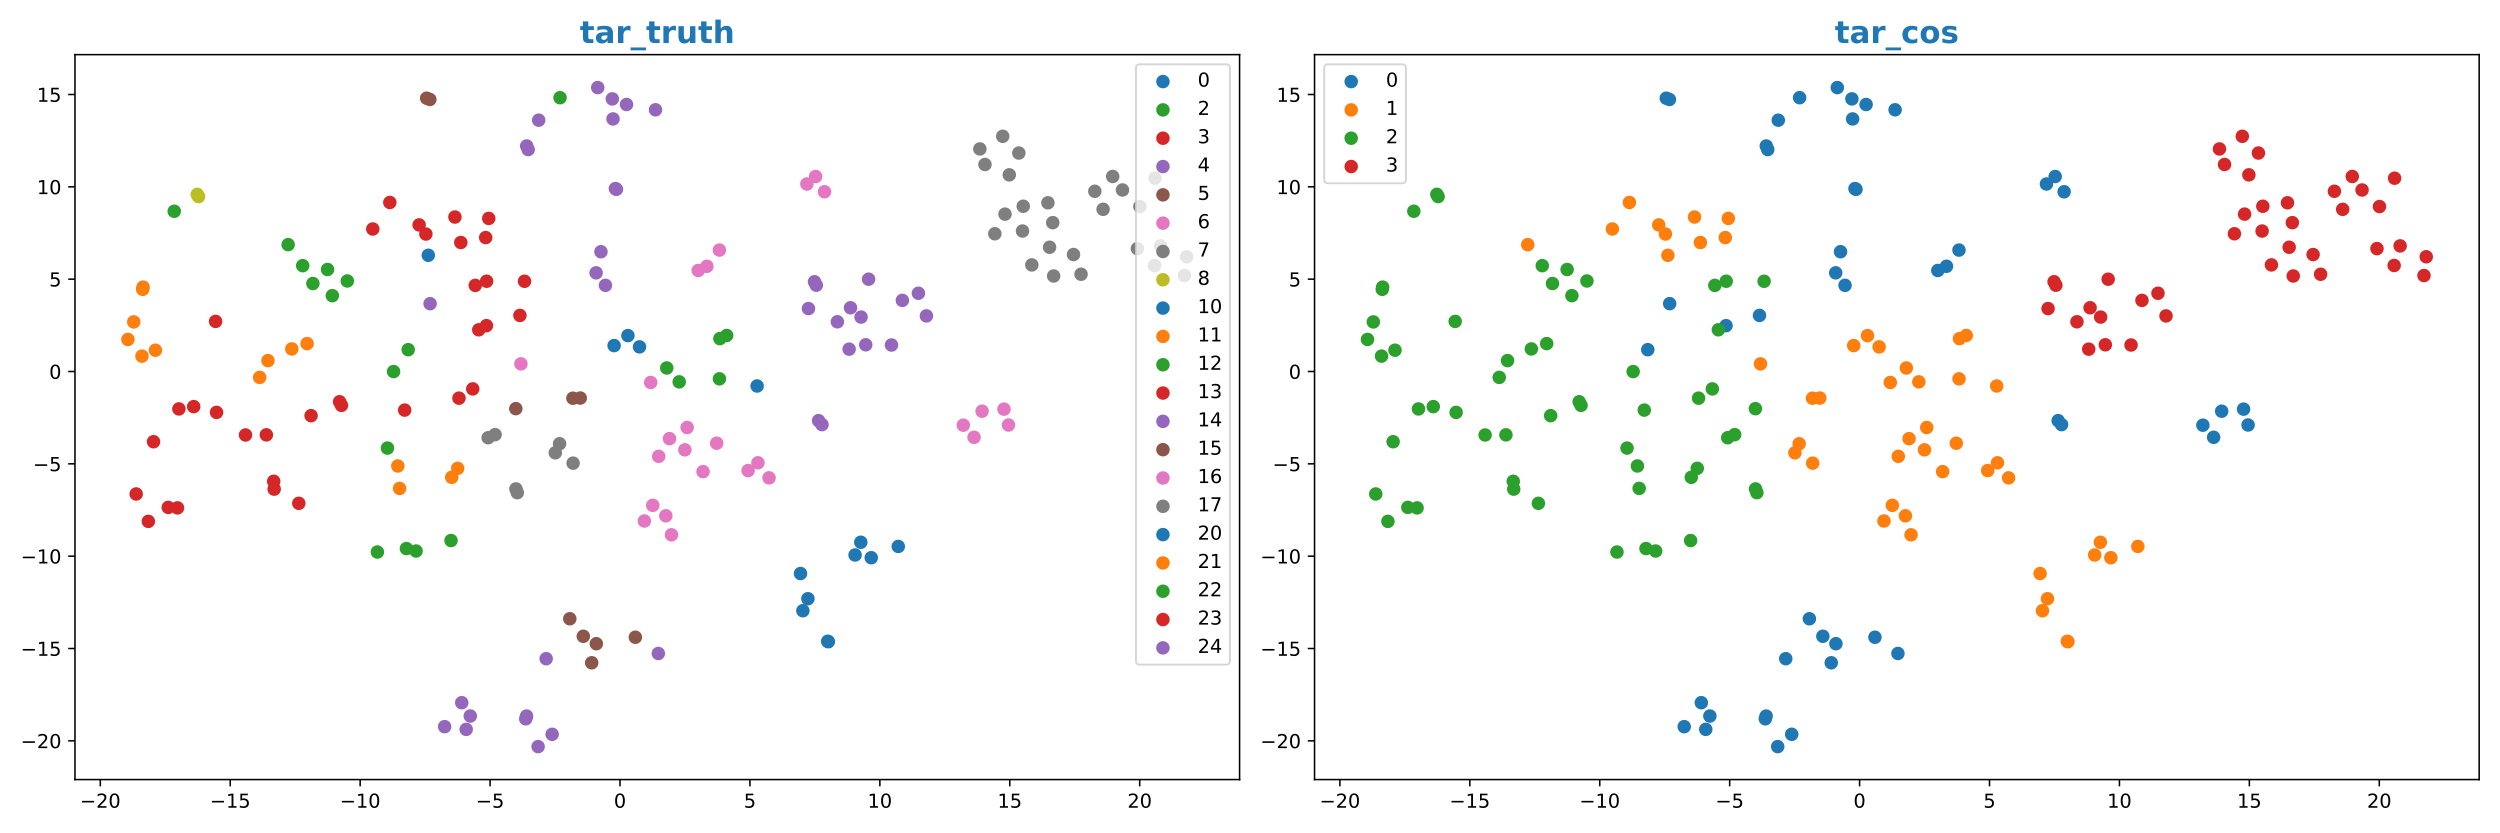 <?xml version="1.0" encoding="utf-8" standalone="no"?>
<!DOCTYPE svg PUBLIC "-//W3C//DTD SVG 1.1//EN"
  "http://www.w3.org/Graphics/SVG/1.1/DTD/svg11.dtd">
<!-- Created with matplotlib (https://matplotlib.org/) -->
<svg height="432pt" version="1.1" viewBox="0 0 1296 432" width="1296pt" xmlns="http://www.w3.org/2000/svg" xmlns:xlink="http://www.w3.org/1999/xlink">
 <defs>
  <style type="text/css">
*{stroke-linecap:butt;stroke-linejoin:round;}
  </style>
 </defs>
 <g id="figure_1">
  <g id="patch_1">
   <path d="M 0 432 
L 1296 432 
L 1296 0 
L 0 0 
z
" style="fill:#ffffff;"/>
  </g>
  <g id="axes_1">
   <g id="patch_2">
    <path d="M 38.86 404.12 
L 642.6 404.12 
L 642.6 28.32 
L 38.86 28.32 
z
" style="fill:#ffffff;"/>
   </g>
   <g id="PathCollection_1">
    <defs>
     <path d="M 0 3 
C 0.796 3 1.559 2.684 2.121 2.121 
C 2.684 1.559 3 0.796 3 0 
C 3 -0.796 2.684 -1.559 2.121 -2.121 
C 1.559 -2.684 0.796 -3 0 -3 
C -0.796 -3 -1.559 -2.684 -2.121 -2.121 
C -2.684 -1.559 -3 -0.796 -3 0 
C -3 0.796 -2.684 1.559 -2.121 2.121 
C -1.559 2.684 -0.796 3 0 3 
z
" id="meaff0e4535" style="stroke:#1f77b4;"/>
    </defs>
    <g clip-path="url(#pb79154681f)">
     <use style="fill:#1f77b4;stroke:#1f77b4;" x="325.512" xlink:href="#meaff0e4535" y="173.974"/>
     <use style="fill:#1f77b4;stroke:#1f77b4;" x="318.354" xlink:href="#meaff0e4535" y="179.146"/>
     <use style="fill:#1f77b4;stroke:#1f77b4;" x="331.528" xlink:href="#meaff0e4535" y="179.815"/>
    </g>
   </g>
   <g id="PathCollection_2">
    <defs>
     <path d="M 0 3 
C 0.796 3 1.559 2.684 2.121 2.121 
C 2.684 1.559 3 0.796 3 0 
C 3 -0.796 2.684 -1.559 2.121 -2.121 
C 1.559 -2.684 0.796 -3 0 -3 
C -0.796 -3 -1.559 -2.684 -2.121 -2.121 
C -2.684 -1.559 -3 -0.796 -3 0 
C -3 0.796 -2.684 1.559 -2.121 2.121 
C -1.559 2.684 -0.796 3 0 3 
z
" id="mcadcfacceb" style="stroke:#2ca02c;"/>
    </defs>
    <g clip-path="url(#pb79154681f)">
     <use style="fill:#2ca02c;stroke:#2ca02c;" x="376.706" xlink:href="#mcadcfacceb" y="173.901"/>
     <use style="fill:#2ca02c;stroke:#2ca02c;" x="373.188" xlink:href="#mcadcfacceb" y="175.542"/>
     <use style="fill:#2ca02c;stroke:#2ca02c;" x="372.961" xlink:href="#mcadcfacceb" y="196.377"/>
     <use style="fill:#2ca02c;stroke:#2ca02c;" x="352.107" xlink:href="#mcadcfacceb" y="197.953"/>
     <use style="fill:#2ca02c;stroke:#2ca02c;" x="345.641" xlink:href="#mcadcfacceb" y="190.756"/>
    </g>
   </g>
   <g id="PathCollection_3">
    <defs>
     <path d="M 0 3 
C 0.796 3 1.559 2.684 2.121 2.121 
C 2.684 1.559 3 0.796 3 0 
C 3 -0.796 2.684 -1.559 2.121 -2.121 
C 1.559 -2.684 0.796 -3 0 -3 
C -0.796 -3 -1.559 -2.684 -2.121 -2.121 
C -2.684 -1.559 -3 -0.796 -3 0 
C -3 0.796 -2.684 1.559 -2.121 2.121 
C -1.559 2.684 -0.796 3 0 3 
z
" id="m54c998313c" style="stroke:#d62728;"/>
    </defs>
    <g clip-path="url(#pb79154681f)">
     <use style="fill:#d62728;stroke:#d62728;" x="237.931" xlink:href="#m54c998313c" y="206.403"/>
     <use style="fill:#d62728;stroke:#d62728;" x="209.785" xlink:href="#m54c998313c" y="212.594"/>
     <use style="fill:#d62728;stroke:#d62728;" x="245.067" xlink:href="#m54c998313c" y="201.606"/>
    </g>
   </g>
   <g id="PathCollection_4">
    <defs>
     <path d="M 0 3 
C 0.796 3 1.559 2.684 2.121 2.121 
C 2.684 1.559 3 0.796 3 0 
C 3 -0.796 2.684 -1.559 2.121 -2.121 
C 1.559 -2.684 0.796 -3 0 -3 
C -0.796 -3 -1.559 -2.684 -2.121 -2.121 
C -2.684 -1.559 -3 -0.796 -3 0 
C -3 0.796 -2.684 1.559 -2.121 2.121 
C -1.559 2.684 -0.796 3 0 3 
z
" id="ma406626a92" style="stroke:#9467bd;"/>
    </defs>
    <g clip-path="url(#pb79154681f)">
     <use style="fill:#9467bd;stroke:#9467bd;" x="450.274" xlink:href="#ma406626a92" y="144.73"/>
     <use style="fill:#9467bd;stroke:#9467bd;" x="462.136" xlink:href="#ma406626a92" y="178.85"/>
     <use style="fill:#9467bd;stroke:#9467bd;" x="440.188" xlink:href="#ma406626a92" y="181.004"/>
     <use style="fill:#9467bd;stroke:#9467bd;" x="448.797" xlink:href="#ma406626a92" y="178.735"/>
     <use style="fill:#9467bd;stroke:#9467bd;" x="423.159" xlink:href="#ma406626a92" y="147.844"/>
     <use style="fill:#9467bd;stroke:#9467bd;" x="419.114" xlink:href="#ma406626a92" y="159.962"/>
     <use style="fill:#9467bd;stroke:#9467bd;" x="422.23" xlink:href="#ma406626a92" y="146.063"/>
     <use style="fill:#9467bd;stroke:#9467bd;" x="440.9" xlink:href="#ma406626a92" y="159.541"/>
     <use style="fill:#9467bd;stroke:#9467bd;" x="446.37" xlink:href="#ma406626a92" y="164.372"/>
     <use style="fill:#9467bd;stroke:#9467bd;" x="434.103" xlink:href="#ma406626a92" y="166.809"/>
     <use style="fill:#9467bd;stroke:#9467bd;" x="480.256" xlink:href="#ma406626a92" y="163.767"/>
     <use style="fill:#9467bd;stroke:#9467bd;" x="467.787" xlink:href="#ma406626a92" y="155.716"/>
     <use style="fill:#9467bd;stroke:#9467bd;" x="476.099" xlink:href="#ma406626a92" y="152.013"/>
    </g>
   </g>
   <g id="PathCollection_5">
    <defs>
     <path d="M 0 3 
C 0.796 3 1.559 2.684 2.121 2.121 
C 2.684 1.559 3 0.796 3 0 
C 3 -0.796 2.684 -1.559 2.121 -2.121 
C 1.559 -2.684 0.796 -3 0 -3 
C -0.796 -3 -1.559 -2.684 -2.121 -2.121 
C -2.684 -1.559 -3 -0.796 -3 0 
C -3 0.796 -2.684 1.559 -2.121 2.121 
C -1.559 2.684 -0.796 3 0 3 
z
" id="m63d4b00d78" style="stroke:#8c564b;"/>
    </defs>
    <g clip-path="url(#pb79154681f)">
     <use style="fill:#8c564b;stroke:#8c564b;" x="329.369" xlink:href="#m63d4b00d78" y="330.347"/>
     <use style="fill:#8c564b;stroke:#8c564b;" x="309.135" xlink:href="#m63d4b00d78" y="333.695"/>
     <use style="fill:#8c564b;stroke:#8c564b;" x="295.384" xlink:href="#m63d4b00d78" y="320.765"/>
     <use style="fill:#8c564b;stroke:#8c564b;" x="302.369" xlink:href="#m63d4b00d78" y="329.843"/>
     <use style="fill:#8c564b;stroke:#8c564b;" x="306.725" xlink:href="#m63d4b00d78" y="343.583"/>
    </g>
   </g>
   <g id="PathCollection_6">
    <defs>
     <path d="M 0 3 
C 0.796 3 1.559 2.684 2.121 2.121 
C 2.684 1.559 3 0.796 3 0 
C 3 -0.796 2.684 -1.559 2.121 -2.121 
C 1.559 -2.684 0.796 -3 0 -3 
C -0.796 -3 -1.559 -2.684 -2.121 -2.121 
C -2.684 -1.559 -3 -0.796 -3 0 
C -3 0.796 -2.684 1.559 -2.121 2.121 
C -1.559 2.684 -0.796 3 0 3 
z
" id="mce74d1c823" style="stroke:#e377c2;"/>
    </defs>
    <g clip-path="url(#pb79154681f)">
     <use style="fill:#e377c2;stroke:#e377c2;" x="422.809" xlink:href="#mce74d1c823" y="91.5"/>
     <use style="fill:#e377c2;stroke:#e377c2;" x="520.473" xlink:href="#mce74d1c823" y="212.095"/>
     <use style="fill:#e377c2;stroke:#e377c2;" x="499.372" xlink:href="#mce74d1c823" y="220.421"/>
     <use style="fill:#e377c2;stroke:#e377c2;" x="504.941" xlink:href="#mce74d1c823" y="226.694"/>
     <use style="fill:#e377c2;stroke:#e377c2;" x="509.115" xlink:href="#mce74d1c823" y="213.17"/>
     <use style="fill:#e377c2;stroke:#e377c2;" x="427.429" xlink:href="#mce74d1c823" y="99.413"/>
     <use style="fill:#e377c2;stroke:#e377c2;" x="418.276" xlink:href="#mce74d1c823" y="95.383"/>
     <use style="fill:#e377c2;stroke:#e377c2;" x="522.804" xlink:href="#mce74d1c823" y="220.311"/>
     <use style="fill:#e377c2;stroke:#e377c2;" x="366.457" xlink:href="#mce74d1c823" y="138.045"/>
     <use style="fill:#e377c2;stroke:#e377c2;" x="361.968" xlink:href="#mce74d1c823" y="140.222"/>
     <use style="fill:#e377c2;stroke:#e377c2;" x="372.937" xlink:href="#mce74d1c823" y="129.633"/>
     <use style="fill:#e377c2;stroke:#e377c2;" x="270.044" xlink:href="#mce74d1c823" y="188.625"/>
    </g>
   </g>
   <g id="PathCollection_7">
    <defs>
     <path d="M 0 3 
C 0.796 3 1.559 2.684 2.121 2.121 
C 2.684 1.559 3 0.796 3 0 
C 3 -0.796 2.684 -1.559 2.121 -2.121 
C 1.559 -2.684 0.796 -3 0 -3 
C -0.796 -3 -1.559 -2.684 -2.121 -2.121 
C -2.684 -1.559 -3 -0.796 -3 0 
C -3 0.796 -2.684 1.559 -2.121 2.121 
C -1.559 2.684 -0.796 3 0 3 
z
" id="m6e9b38b3ac" style="stroke:#7f7f7f;"/>
    </defs>
    <g clip-path="url(#pb79154681f)">
     <use style="fill:#7f7f7f;stroke:#7f7f7f;" x="287.869" xlink:href="#m6e9b38b3ac" y="234.734"/>
     <use style="fill:#7f7f7f;stroke:#7f7f7f;" x="290.08" xlink:href="#m6e9b38b3ac" y="230.036"/>
     <use style="fill:#7f7f7f;stroke:#7f7f7f;" x="297.104" xlink:href="#m6e9b38b3ac" y="240.1"/>
     <use style="fill:#7f7f7f;stroke:#7f7f7f;" x="267.453" xlink:href="#m6e9b38b3ac" y="253.46"/>
     <use style="fill:#7f7f7f;stroke:#7f7f7f;" x="268.171" xlink:href="#m6e9b38b3ac" y="255.408"/>
     <use style="fill:#7f7f7f;stroke:#7f7f7f;" x="256.655" xlink:href="#m6e9b38b3ac" y="225.321"/>
     <use style="fill:#7f7f7f;stroke:#7f7f7f;" x="253.05" xlink:href="#m6e9b38b3ac" y="226.912"/>
    </g>
   </g>
   <g id="PathCollection_8">
    <defs>
     <path d="M 0 3 
C 0.796 3 1.559 2.684 2.121 2.121 
C 2.684 1.559 3 0.796 3 0 
C 3 -0.796 2.684 -1.559 2.121 -2.121 
C 1.559 -2.684 0.796 -3 0 -3 
C -0.796 -3 -1.559 -2.684 -2.121 -2.121 
C -2.684 -1.559 -3 -0.796 -3 0 
C -3 0.796 -2.684 1.559 -2.121 2.121 
C -1.559 2.684 -0.796 3 0 3 
z
" id="mefb9a10956" style="stroke:#bcbd22;"/>
    </defs>
    <g clip-path="url(#pb79154681f)">
     <use style="fill:#bcbd22;stroke:#bcbd22;" x="102.923" xlink:href="#mefb9a10956" y="101.908"/>
     <use style="fill:#bcbd22;stroke:#bcbd22;" x="102.263" xlink:href="#mefb9a10956" y="100.749"/>
    </g>
   </g>
   <g id="PathCollection_9">
    <g clip-path="url(#pb79154681f)">
     <use style="fill:#1f77b4;stroke:#1f77b4;" x="414.989" xlink:href="#meaff0e4535" y="297.311"/>
     <use style="fill:#1f77b4;stroke:#1f77b4;" x="446.228" xlink:href="#meaff0e4535" y="281.112"/>
     <use style="fill:#1f77b4;stroke:#1f77b4;" x="443.272" xlink:href="#meaff0e4535" y="287.702"/>
     <use style="fill:#1f77b4;stroke:#1f77b4;" x="451.662" xlink:href="#meaff0e4535" y="289.127"/>
     <use style="fill:#1f77b4;stroke:#1f77b4;" x="429.408" xlink:href="#meaff0e4535" y="332.658"/>
     <use style="fill:#1f77b4;stroke:#1f77b4;" x="416.202" xlink:href="#meaff0e4535" y="316.599"/>
     <use style="fill:#1f77b4;stroke:#1f77b4;" x="418.822" xlink:href="#meaff0e4535" y="310.387"/>
     <use style="fill:#1f77b4;stroke:#1f77b4;" x="429.093" xlink:href="#meaff0e4535" y="332.432"/>
     <use style="fill:#1f77b4;stroke:#1f77b4;" x="465.664" xlink:href="#meaff0e4535" y="283.267"/>
     <use style="fill:#1f77b4;stroke:#1f77b4;" x="392.488" xlink:href="#meaff0e4535" y="200.099"/>
    </g>
   </g>
   <g id="PathCollection_10">
    <defs>
     <path d="M 0 3 
C 0.796 3 1.559 2.684 2.121 2.121 
C 2.684 1.559 3 0.796 3 0 
C 3 -0.796 2.684 -1.559 2.121 -2.121 
C 1.559 -2.684 0.796 -3 0 -3 
C -0.796 -3 -1.559 -2.684 -2.121 -2.121 
C -2.684 -1.559 -3 -0.796 -3 0 
C -3 0.796 -2.684 1.559 -2.121 2.121 
C -1.559 2.684 -0.796 3 0 3 
z
" id="m84c0f8cd20" style="stroke:#ff7f0e;"/>
    </defs>
    <g clip-path="url(#pb79154681f)">
     <use style="fill:#ff7f0e;stroke:#ff7f0e;" x="206.234" xlink:href="#m84c0f8cd20" y="241.554"/>
     <use style="fill:#ff7f0e;stroke:#ff7f0e;" x="207.141" xlink:href="#m84c0f8cd20" y="253.192"/>
     <use style="fill:#ff7f0e;stroke:#ff7f0e;" x="234.155" xlink:href="#m84c0f8cd20" y="247.434"/>
     <use style="fill:#ff7f0e;stroke:#ff7f0e;" x="237.264" xlink:href="#m84c0f8cd20" y="242.787"/>
    </g>
   </g>
   <g id="PathCollection_11">
    <g clip-path="url(#pb79154681f)">
     <use style="fill:#2ca02c;stroke:#2ca02c;" x="290.32" xlink:href="#mcadcfacceb" y="50.644"/>
     <use style="fill:#2ca02c;stroke:#2ca02c;" x="211.604" xlink:href="#mcadcfacceb" y="181.279"/>
     <use style="fill:#2ca02c;stroke:#2ca02c;" x="204.028" xlink:href="#mcadcfacceb" y="192.618"/>
     <use style="fill:#2ca02c;stroke:#2ca02c;" x="233.81" xlink:href="#mcadcfacceb" y="280.204"/>
     <use style="fill:#2ca02c;stroke:#2ca02c;" x="195.639" xlink:href="#mcadcfacceb" y="286.171"/>
     <use style="fill:#2ca02c;stroke:#2ca02c;" x="200.855" xlink:href="#mcadcfacceb" y="232.284"/>
     <use style="fill:#2ca02c;stroke:#2ca02c;" x="210.683" xlink:href="#mcadcfacceb" y="284.373"/>
     <use style="fill:#2ca02c;stroke:#2ca02c;" x="215.693" xlink:href="#mcadcfacceb" y="285.648"/>
    </g>
   </g>
   <g id="PathCollection_12">
    <g clip-path="url(#pb79154681f)">
     <use style="fill:#d62728;stroke:#d62728;" x="138.073" xlink:href="#m54c998313c" y="225.422"/>
     <use style="fill:#d62728;stroke:#d62728;" x="127.273" xlink:href="#m54c998313c" y="225.495"/>
     <use style="fill:#d62728;stroke:#d62728;" x="161.266" xlink:href="#m54c998313c" y="215.482"/>
     <use style="fill:#d62728;stroke:#d62728;" x="177.014" xlink:href="#m54c998313c" y="210.137"/>
     <use style="fill:#d62728;stroke:#d62728;" x="176.043" xlink:href="#m54c998313c" y="208.27"/>
     <use style="fill:#d62728;stroke:#d62728;" x="76.892" xlink:href="#m54c998313c" y="270.28"/>
     <use style="fill:#d62728;stroke:#d62728;" x="79.596" xlink:href="#m54c998313c" y="228.987"/>
     <use style="fill:#d62728;stroke:#d62728;" x="70.594" xlink:href="#m54c998313c" y="256.071"/>
     <use style="fill:#d62728;stroke:#d62728;" x="87.223" xlink:href="#m54c998313c" y="263.033"/>
     <use style="fill:#d62728;stroke:#d62728;" x="92.011" xlink:href="#m54c998313c" y="263.288"/>
     <use style="fill:#d62728;stroke:#d62728;" x="112.254" xlink:href="#m54c998313c" y="213.782"/>
     <use style="fill:#d62728;stroke:#d62728;" x="92.737" xlink:href="#m54c998313c" y="211.988"/>
     <use style="fill:#d62728;stroke:#d62728;" x="100.41" xlink:href="#m54c998313c" y="210.79"/>
     <use style="fill:#d62728;stroke:#d62728;" x="154.9" xlink:href="#m54c998313c" y="260.917"/>
     <use style="fill:#d62728;stroke:#d62728;" x="142.126" xlink:href="#m54c998313c" y="253.564"/>
     <use style="fill:#d62728;stroke:#d62728;" x="141.879" xlink:href="#m54c998313c" y="249.514"/>
    </g>
   </g>
   <g id="PathCollection_13">
    <g clip-path="url(#pb79154681f)">
     <use style="fill:#9467bd;stroke:#9467bd;" x="283.131" xlink:href="#ma406626a92" y="341.462"/>
     <use style="fill:#9467bd;stroke:#9467bd;" x="230.491" xlink:href="#ma406626a92" y="376.706"/>
     <use style="fill:#9467bd;stroke:#9467bd;" x="243.794" xlink:href="#ma406626a92" y="371.186"/>
     <use style="fill:#9467bd;stroke:#9467bd;" x="239.357" xlink:href="#ma406626a92" y="364.281"/>
     <use style="fill:#9467bd;stroke:#9467bd;" x="241.669" xlink:href="#ma406626a92" y="378.097"/>
     <use style="fill:#9467bd;stroke:#9467bd;" x="272.54" xlink:href="#ma406626a92" y="372.631"/>
     <use style="fill:#9467bd;stroke:#9467bd;" x="286.23" xlink:href="#ma406626a92" y="380.659"/>
     <use style="fill:#9467bd;stroke:#9467bd;" x="272.971" xlink:href="#ma406626a92" y="371.213"/>
     <use style="fill:#9467bd;stroke:#9467bd;" x="278.961" xlink:href="#ma406626a92" y="387.038"/>
     <use style="fill:#9467bd;stroke:#9467bd;" x="222.961" xlink:href="#ma406626a92" y="157.418"/>
     <use style="fill:#9467bd;stroke:#9467bd;" x="341.283" xlink:href="#ma406626a92" y="338.759"/>
    </g>
   </g>
   <g id="PathCollection_14">
    <g clip-path="url(#pb79154681f)">
     <use style="fill:#8c564b;stroke:#8c564b;" x="267.398" xlink:href="#m63d4b00d78" y="211.852"/>
     <use style="fill:#8c564b;stroke:#8c564b;" x="222.829" xlink:href="#m63d4b00d78" y="51.571"/>
     <use style="fill:#8c564b;stroke:#8c564b;" x="300.799" xlink:href="#m63d4b00d78" y="206.341"/>
     <use style="fill:#8c564b;stroke:#8c564b;" x="221.19" xlink:href="#m63d4b00d78" y="50.907"/>
     <use style="fill:#8c564b;stroke:#8c564b;" x="297.004" xlink:href="#m63d4b00d78" y="206.431"/>
    </g>
   </g>
   <g id="PathCollection_15">
    <g clip-path="url(#pb79154681f)">
     <use style="fill:#e377c2;stroke:#e377c2;" x="337.328" xlink:href="#mce74d1c823" y="198.265"/>
     <use style="fill:#e377c2;stroke:#e377c2;" x="398.663" xlink:href="#mce74d1c823" y="247.72"/>
     <use style="fill:#e377c2;stroke:#e377c2;" x="387.815" xlink:href="#mce74d1c823" y="243.934"/>
     <use style="fill:#e377c2;stroke:#e377c2;" x="392.91" xlink:href="#mce74d1c823" y="239.91"/>
     <use style="fill:#e377c2;stroke:#e377c2;" x="364.457" xlink:href="#mce74d1c823" y="244.489"/>
     <use style="fill:#e377c2;stroke:#e377c2;" x="371.548" xlink:href="#mce74d1c823" y="229.767"/>
     <use style="fill:#e377c2;stroke:#e377c2;" x="347.056" xlink:href="#mce74d1c823" y="227.395"/>
     <use style="fill:#e377c2;stroke:#e377c2;" x="355.041" xlink:href="#mce74d1c823" y="233.192"/>
     <use style="fill:#e377c2;stroke:#e377c2;" x="356.217" xlink:href="#mce74d1c823" y="221.61"/>
     <use style="fill:#e377c2;stroke:#e377c2;" x="341.474" xlink:href="#mce74d1c823" y="236.57"/>
     <use style="fill:#e377c2;stroke:#e377c2;" x="348.09" xlink:href="#mce74d1c823" y="277.24"/>
     <use style="fill:#e377c2;stroke:#e377c2;" x="345.166" xlink:href="#mce74d1c823" y="267.386"/>
     <use style="fill:#e377c2;stroke:#e377c2;" x="334.045" xlink:href="#mce74d1c823" y="270.083"/>
     <use style="fill:#e377c2;stroke:#e377c2;" x="338.391" xlink:href="#mce74d1c823" y="261.971"/>
    </g>
   </g>
   <g id="PathCollection_16">
    <g clip-path="url(#pb79154681f)">
     <use style="fill:#7f7f7f;stroke:#7f7f7f;" x="598.53" xlink:href="#m6e9b38b3ac" y="137.615"/>
     <use style="fill:#7f7f7f;stroke:#7f7f7f;" x="589.622" xlink:href="#m6e9b38b3ac" y="128.872"/>
     <use style="fill:#7f7f7f;stroke:#7f7f7f;" x="615.157" xlink:href="#m6e9b38b3ac" y="133.107"/>
     <use style="fill:#7f7f7f;stroke:#7f7f7f;" x="601.632" xlink:href="#m6e9b38b3ac" y="127.466"/>
     <use style="fill:#7f7f7f;stroke:#7f7f7f;" x="613.998" xlink:href="#m6e9b38b3ac" y="142.836"/>
     <use style="fill:#7f7f7f;stroke:#7f7f7f;" x="519.806" xlink:href="#m6e9b38b3ac" y="70.654"/>
     <use style="fill:#7f7f7f;stroke:#7f7f7f;" x="528.159" xlink:href="#m6e9b38b3ac" y="79.33"/>
     <use style="fill:#7f7f7f;stroke:#7f7f7f;" x="510.601" xlink:href="#m6e9b38b3ac" y="85.268"/>
     <use style="fill:#7f7f7f;stroke:#7f7f7f;" x="507.964" xlink:href="#m6e9b38b3ac" y="77.213"/>
     <use style="fill:#7f7f7f;stroke:#7f7f7f;" x="523.209" xlink:href="#m6e9b38b3ac" y="90.635"/>
     <use style="fill:#7f7f7f;stroke:#7f7f7f;" x="546.218" xlink:href="#m6e9b38b3ac" y="143.073"/>
     <use style="fill:#7f7f7f;stroke:#7f7f7f;" x="560.409" xlink:href="#m6e9b38b3ac" y="142.169"/>
     <use style="fill:#7f7f7f;stroke:#7f7f7f;" x="556.505" xlink:href="#m6e9b38b3ac" y="131.947"/>
     <use style="fill:#7f7f7f;stroke:#7f7f7f;" x="534.909" xlink:href="#m6e9b38b3ac" y="137.327"/>
     <use style="fill:#7f7f7f;stroke:#7f7f7f;" x="544.102" xlink:href="#m6e9b38b3ac" y="128.18"/>
     <use style="fill:#7f7f7f;stroke:#7f7f7f;" x="520.995" xlink:href="#m6e9b38b3ac" y="111.006"/>
     <use style="fill:#7f7f7f;stroke:#7f7f7f;" x="515.721" xlink:href="#m6e9b38b3ac" y="121.181"/>
     <use style="fill:#7f7f7f;stroke:#7f7f7f;" x="543.238" xlink:href="#m6e9b38b3ac" y="105.124"/>
     <use style="fill:#7f7f7f;stroke:#7f7f7f;" x="545.741" xlink:href="#m6e9b38b3ac" y="115.426"/>
     <use style="fill:#7f7f7f;stroke:#7f7f7f;" x="530.071" xlink:href="#m6e9b38b3ac" y="119.77"/>
     <use style="fill:#7f7f7f;stroke:#7f7f7f;" x="530.452" xlink:href="#m6e9b38b3ac" y="106.916"/>
     <use style="fill:#7f7f7f;stroke:#7f7f7f;" x="576.818" xlink:href="#m6e9b38b3ac" y="91.481"/>
     <use style="fill:#7f7f7f;stroke:#7f7f7f;" x="571.847" xlink:href="#m6e9b38b3ac" y="108.511"/>
     <use style="fill:#7f7f7f;stroke:#7f7f7f;" x="590.92" xlink:href="#m6e9b38b3ac" y="107.074"/>
     <use style="fill:#7f7f7f;stroke:#7f7f7f;" x="567.555" xlink:href="#m6e9b38b3ac" y="99.159"/>
     <use style="fill:#7f7f7f;stroke:#7f7f7f;" x="598.753" xlink:href="#m6e9b38b3ac" y="92.378"/>
     <use style="fill:#7f7f7f;stroke:#7f7f7f;" x="581.889" xlink:href="#m6e9b38b3ac" y="98.484"/>
    </g>
   </g>
   <g id="PathCollection_17">
    <g clip-path="url(#pb79154681f)">
     <use style="fill:#1f77b4;stroke:#1f77b4;" x="222.025" xlink:href="#meaff0e4535" y="132.335"/>
    </g>
   </g>
   <g id="PathCollection_18">
    <g clip-path="url(#pb79154681f)">
     <use style="fill:#ff7f0e;stroke:#ff7f0e;" x="66.303" xlink:href="#m84c0f8cd20" y="175.968"/>
     <use style="fill:#ff7f0e;stroke:#ff7f0e;" x="73.586" xlink:href="#m84c0f8cd20" y="184.616"/>
     <use style="fill:#ff7f0e;stroke:#ff7f0e;" x="80.571" xlink:href="#m84c0f8cd20" y="181.544"/>
     <use style="fill:#ff7f0e;stroke:#ff7f0e;" x="69.33" xlink:href="#m84c0f8cd20" y="166.883"/>
     <use style="fill:#ff7f0e;stroke:#ff7f0e;" x="74.173" xlink:href="#m84c0f8cd20" y="148.845"/>
     <use style="fill:#ff7f0e;stroke:#ff7f0e;" x="73.951" xlink:href="#m84c0f8cd20" y="149.987"/>
     <use style="fill:#ff7f0e;stroke:#ff7f0e;" x="138.9" xlink:href="#m84c0f8cd20" y="186.932"/>
     <use style="fill:#ff7f0e;stroke:#ff7f0e;" x="134.604" xlink:href="#m84c0f8cd20" y="195.639"/>
     <use style="fill:#ff7f0e;stroke:#ff7f0e;" x="151.256" xlink:href="#m84c0f8cd20" y="180.895"/>
     <use style="fill:#ff7f0e;stroke:#ff7f0e;" x="159.203" xlink:href="#m84c0f8cd20" y="178.122"/>
    </g>
   </g>
   <g id="PathCollection_19">
    <g clip-path="url(#pb79154681f)">
     <use style="fill:#2ca02c;stroke:#2ca02c;" x="90.326" xlink:href="#mcadcfacceb" y="109.512"/>
     <use style="fill:#2ca02c;stroke:#2ca02c;" x="169.796" xlink:href="#mcadcfacceb" y="139.709"/>
     <use style="fill:#2ca02c;stroke:#2ca02c;" x="156.919" xlink:href="#mcadcfacceb" y="137.723"/>
     <use style="fill:#2ca02c;stroke:#2ca02c;" x="180.059" xlink:href="#mcadcfacceb" y="145.662"/>
     <use style="fill:#2ca02c;stroke:#2ca02c;" x="162.208" xlink:href="#mcadcfacceb" y="146.983"/>
     <use style="fill:#2ca02c;stroke:#2ca02c;" x="149.374" xlink:href="#mcadcfacceb" y="126.818"/>
     <use style="fill:#2ca02c;stroke:#2ca02c;" x="172.271" xlink:href="#mcadcfacceb" y="153.267"/>
    </g>
   </g>
   <g id="PathCollection_20">
    <g clip-path="url(#pb79154681f)">
     <use style="fill:#d62728;stroke:#d62728;" x="202.085" xlink:href="#m54c998313c" y="104.948"/>
     <use style="fill:#d62728;stroke:#d62728;" x="269.517" xlink:href="#m54c998313c" y="163.516"/>
     <use style="fill:#d62728;stroke:#d62728;" x="193.254" xlink:href="#m54c998313c" y="118.708"/>
     <use style="fill:#d62728;stroke:#d62728;" x="271.912" xlink:href="#m54c998313c" y="145.808"/>
     <use style="fill:#d62728;stroke:#d62728;" x="111.76" xlink:href="#m54c998313c" y="166.617"/>
     <use style="fill:#d62728;stroke:#d62728;" x="235.838" xlink:href="#m54c998313c" y="112.511"/>
     <use style="fill:#d62728;stroke:#d62728;" x="252.253" xlink:href="#m54c998313c" y="145.79"/>
     <use style="fill:#d62728;stroke:#d62728;" x="253.364" xlink:href="#m54c998313c" y="113.222"/>
     <use style="fill:#d62728;stroke:#d62728;" x="217.279" xlink:href="#m54c998313c" y="116.595"/>
     <use style="fill:#d62728;stroke:#d62728;" x="252.174" xlink:href="#m54c998313c" y="168.826"/>
     <use style="fill:#d62728;stroke:#d62728;" x="220.766" xlink:href="#m54c998313c" y="121.32"/>
     <use style="fill:#d62728;stroke:#d62728;" x="251.783" xlink:href="#m54c998313c" y="123.163"/>
     <use style="fill:#d62728;stroke:#d62728;" x="248.196" xlink:href="#m54c998313c" y="170.968"/>
     <use style="fill:#d62728;stroke:#d62728;" x="238.879" xlink:href="#m54c998313c" y="125.709"/>
     <use style="fill:#d62728;stroke:#d62728;" x="246.365" xlink:href="#m54c998313c" y="147.945"/>
    </g>
   </g>
   <g id="PathCollection_21">
    <g clip-path="url(#pb79154681f)">
     <use style="fill:#9467bd;stroke:#9467bd;" x="279.264" xlink:href="#ma406626a92" y="62.303"/>
     <use style="fill:#9467bd;stroke:#9467bd;" x="273.807" xlink:href="#ma406626a92" y="77.535"/>
     <use style="fill:#9467bd;stroke:#9467bd;" x="273.044" xlink:href="#ma406626a92" y="75.689"/>
     <use style="fill:#9467bd;stroke:#9467bd;" x="426.109" xlink:href="#ma406626a92" y="220.123"/>
     <use style="fill:#9467bd;stroke:#9467bd;" x="424.347" xlink:href="#ma406626a92" y="218.065"/>
     <use style="fill:#9467bd;stroke:#9467bd;" x="319.557" xlink:href="#ma406626a92" y="98.128"/>
     <use style="fill:#9467bd;stroke:#9467bd;" x="339.818" xlink:href="#ma406626a92" y="56.918"/>
     <use style="fill:#9467bd;stroke:#9467bd;" x="317.795" xlink:href="#ma406626a92" y="61.656"/>
     <use style="fill:#9467bd;stroke:#9467bd;" x="324.795" xlink:href="#ma406626a92" y="54.175"/>
     <use style="fill:#9467bd;stroke:#9467bd;" x="317.421" xlink:href="#ma406626a92" y="51.266"/>
     <use style="fill:#9467bd;stroke:#9467bd;" x="309.859" xlink:href="#ma406626a92" y="45.402"/>
     <use style="fill:#9467bd;stroke:#9467bd;" x="319.023" xlink:href="#ma406626a92" y="97.767"/>
     <use style="fill:#9467bd;stroke:#9467bd;" x="311.533" xlink:href="#ma406626a92" y="130.497"/>
     <use style="fill:#9467bd;stroke:#9467bd;" x="309.023" xlink:href="#ma406626a92" y="141.437"/>
     <use style="fill:#9467bd;stroke:#9467bd;" x="313.864" xlink:href="#ma406626a92" y="147.911"/>
    </g>
   </g>
   <g id="matplotlib.axis_1">
    <g id="xtick_1">
     <g id="line2d_1">
      <defs>
       <path d="M 0 0 
L 0 3.5 
" id="m133c398c0e" style="stroke:#000000;stroke-width:0.8;"/>
      </defs>
      <g>
       <use style="stroke:#000000;stroke-width:0.8;" x="52.002" xlink:href="#m133c398c0e" y="404.12"/>
      </g>
     </g>
     <g id="text_1">
      <!-- −20 -->
      <defs>
       <path d="M 10.594 35.5 
L 73.188 35.5 
L 73.188 27.203 
L 10.594 27.203 
z
" id="DejaVuSans-8722"/>
       <path d="M 19.188 8.297 
L 53.609 8.297 
L 53.609 0 
L 7.328 0 
L 7.328 8.297 
Q 12.938 14.109 22.625 23.891 
Q 32.328 33.688 34.812 36.531 
Q 39.547 41.844 41.422 45.531 
Q 43.312 49.219 43.312 52.781 
Q 43.312 58.594 39.234 62.25 
Q 35.156 65.922 28.609 65.922 
Q 23.969 65.922 18.812 64.312 
Q 13.672 62.703 7.812 59.422 
L 7.812 69.391 
Q 13.766 71.781 18.938 73 
Q 24.125 74.219 28.422 74.219 
Q 39.75 74.219 46.484 68.547 
Q 53.219 62.891 53.219 53.422 
Q 53.219 48.922 51.531 44.891 
Q 49.859 40.875 45.406 35.406 
Q 44.188 33.984 37.641 27.219 
Q 31.109 20.453 19.188 8.297 
z
" id="DejaVuSans-50"/>
       <path d="M 31.781 66.406 
Q 24.172 66.406 20.328 58.906 
Q 16.5 51.422 16.5 36.375 
Q 16.5 21.391 20.328 13.891 
Q 24.172 6.391 31.781 6.391 
Q 39.453 6.391 43.281 13.891 
Q 47.125 21.391 47.125 36.375 
Q 47.125 51.422 43.281 58.906 
Q 39.453 66.406 31.781 66.406 
z
M 31.781 74.219 
Q 44.047 74.219 50.516 64.516 
Q 56.984 54.828 56.984 36.375 
Q 56.984 17.969 50.516 8.266 
Q 44.047 -1.422 31.781 -1.422 
Q 19.531 -1.422 13.062 8.266 
Q 6.594 17.969 6.594 36.375 
Q 6.594 54.828 13.062 64.516 
Q 19.531 74.219 31.781 74.219 
z
" id="DejaVuSans-48"/>
      </defs>
      <g transform="translate(41.449 418.718)scale(0.1 -0.1)">
       <use xlink:href="#DejaVuSans-8722"/>
       <use x="83.789" xlink:href="#DejaVuSans-50"/>
       <use x="147.412" xlink:href="#DejaVuSans-48"/>
      </g>
     </g>
    </g>
    <g id="xtick_2">
     <g id="line2d_2">
      <g>
       <use style="stroke:#000000;stroke-width:0.8;" x="119.354" xlink:href="#m133c398c0e" y="404.12"/>
      </g>
     </g>
     <g id="text_2">
      <!-- −15 -->
      <defs>
       <path d="M 12.406 8.297 
L 28.516 8.297 
L 28.516 63.922 
L 10.984 60.406 
L 10.984 69.391 
L 28.422 72.906 
L 38.281 72.906 
L 38.281 8.297 
L 54.391 8.297 
L 54.391 0 
L 12.406 0 
z
" id="DejaVuSans-49"/>
       <path d="M 10.797 72.906 
L 49.516 72.906 
L 49.516 64.594 
L 19.828 64.594 
L 19.828 46.734 
Q 21.969 47.469 24.109 47.828 
Q 26.266 48.188 28.422 48.188 
Q 40.625 48.188 47.75 41.5 
Q 54.891 34.812 54.891 23.391 
Q 54.891 11.625 47.562 5.094 
Q 40.234 -1.422 26.906 -1.422 
Q 22.312 -1.422 17.547 -0.641 
Q 12.797 0.141 7.719 1.703 
L 7.719 11.625 
Q 12.109 9.234 16.797 8.062 
Q 21.484 6.891 26.703 6.891 
Q 35.156 6.891 40.078 11.328 
Q 45.016 15.766 45.016 23.391 
Q 45.016 31 40.078 35.438 
Q 35.156 39.891 26.703 39.891 
Q 22.75 39.891 18.812 39.016 
Q 14.891 38.141 10.797 36.281 
z
" id="DejaVuSans-53"/>
      </defs>
      <g transform="translate(108.802 418.718)scale(0.1 -0.1)">
       <use xlink:href="#DejaVuSans-8722"/>
       <use x="83.789" xlink:href="#DejaVuSans-49"/>
       <use x="147.412" xlink:href="#DejaVuSans-53"/>
      </g>
     </g>
    </g>
    <g id="xtick_3">
     <g id="line2d_3">
      <g>
       <use style="stroke:#000000;stroke-width:0.8;" x="186.706" xlink:href="#m133c398c0e" y="404.12"/>
      </g>
     </g>
     <g id="text_3">
      <!-- −10 -->
      <g transform="translate(176.154 418.718)scale(0.1 -0.1)">
       <use xlink:href="#DejaVuSans-8722"/>
       <use x="83.789" xlink:href="#DejaVuSans-49"/>
       <use x="147.412" xlink:href="#DejaVuSans-48"/>
      </g>
     </g>
    </g>
    <g id="xtick_4">
     <g id="line2d_4">
      <g>
       <use style="stroke:#000000;stroke-width:0.8;" x="254.059" xlink:href="#m133c398c0e" y="404.12"/>
      </g>
     </g>
     <g id="text_4">
      <!-- −5 -->
      <g transform="translate(246.688 418.718)scale(0.1 -0.1)">
       <use xlink:href="#DejaVuSans-8722"/>
       <use x="83.789" xlink:href="#DejaVuSans-53"/>
      </g>
     </g>
    </g>
    <g id="xtick_5">
     <g id="line2d_5">
      <g>
       <use style="stroke:#000000;stroke-width:0.8;" x="321.411" xlink:href="#m133c398c0e" y="404.12"/>
      </g>
     </g>
     <g id="text_5">
      <!-- 0 -->
      <g transform="translate(318.23 418.718)scale(0.1 -0.1)">
       <use xlink:href="#DejaVuSans-48"/>
      </g>
     </g>
    </g>
    <g id="xtick_6">
     <g id="line2d_6">
      <g>
       <use style="stroke:#000000;stroke-width:0.8;" x="388.764" xlink:href="#m133c398c0e" y="404.12"/>
      </g>
     </g>
     <g id="text_6">
      <!-- 5 -->
      <g transform="translate(385.582 418.718)scale(0.1 -0.1)">
       <use xlink:href="#DejaVuSans-53"/>
      </g>
     </g>
    </g>
    <g id="xtick_7">
     <g id="line2d_7">
      <g>
       <use style="stroke:#000000;stroke-width:0.8;" x="456.116" xlink:href="#m133c398c0e" y="404.12"/>
      </g>
     </g>
     <g id="text_7">
      <!-- 10 -->
      <g transform="translate(449.753 418.718)scale(0.1 -0.1)">
       <use xlink:href="#DejaVuSans-49"/>
       <use x="63.623" xlink:href="#DejaVuSans-48"/>
      </g>
     </g>
    </g>
    <g id="xtick_8">
     <g id="line2d_8">
      <g>
       <use style="stroke:#000000;stroke-width:0.8;" x="523.468" xlink:href="#m133c398c0e" y="404.12"/>
      </g>
     </g>
     <g id="text_8">
      <!-- 15 -->
      <g transform="translate(517.106 418.718)scale(0.1 -0.1)">
       <use xlink:href="#DejaVuSans-49"/>
       <use x="63.623" xlink:href="#DejaVuSans-53"/>
      </g>
     </g>
    </g>
    <g id="xtick_9">
     <g id="line2d_9">
      <g>
       <use style="stroke:#000000;stroke-width:0.8;" x="590.821" xlink:href="#m133c398c0e" y="404.12"/>
      </g>
     </g>
     <g id="text_9">
      <!-- 20 -->
      <g transform="translate(584.458 418.718)scale(0.1 -0.1)">
       <use xlink:href="#DejaVuSans-50"/>
       <use x="63.623" xlink:href="#DejaVuSans-48"/>
      </g>
     </g>
    </g>
   </g>
   <g id="matplotlib.axis_2">
    <g id="ytick_1">
     <g id="line2d_10">
      <defs>
       <path d="M 0 0 
L -3.5 0 
" id="ma4a4edd3c0" style="stroke:#000000;stroke-width:0.8;"/>
      </defs>
      <g>
       <use style="stroke:#000000;stroke-width:0.8;" x="38.86" xlink:href="#ma4a4edd3c0" y="384.038"/>
      </g>
     </g>
     <g id="text_10">
      <!-- −20 -->
      <g transform="translate(10.755 387.837)scale(0.1 -0.1)">
       <use xlink:href="#DejaVuSans-8722"/>
       <use x="83.789" xlink:href="#DejaVuSans-50"/>
       <use x="147.412" xlink:href="#DejaVuSans-48"/>
      </g>
     </g>
    </g>
    <g id="ytick_2">
     <g id="line2d_11">
      <g>
       <use style="stroke:#000000;stroke-width:0.8;" x="38.86" xlink:href="#ma4a4edd3c0" y="336.174"/>
      </g>
     </g>
     <g id="text_11">
      <!-- −15 -->
      <g transform="translate(10.755 339.973)scale(0.1 -0.1)">
       <use xlink:href="#DejaVuSans-8722"/>
       <use x="83.789" xlink:href="#DejaVuSans-49"/>
       <use x="147.412" xlink:href="#DejaVuSans-53"/>
      </g>
     </g>
    </g>
    <g id="ytick_3">
     <g id="line2d_12">
      <g>
       <use style="stroke:#000000;stroke-width:0.8;" x="38.86" xlink:href="#ma4a4edd3c0" y="288.31"/>
      </g>
     </g>
     <g id="text_12">
      <!-- −10 -->
      <g transform="translate(10.755 292.109)scale(0.1 -0.1)">
       <use xlink:href="#DejaVuSans-8722"/>
       <use x="83.789" xlink:href="#DejaVuSans-49"/>
       <use x="147.412" xlink:href="#DejaVuSans-48"/>
      </g>
     </g>
    </g>
    <g id="ytick_4">
     <g id="line2d_13">
      <g>
       <use style="stroke:#000000;stroke-width:0.8;" x="38.86" xlink:href="#ma4a4edd3c0" y="240.446"/>
      </g>
     </g>
     <g id="text_13">
      <!-- −5 -->
      <g transform="translate(17.118 244.245)scale(0.1 -0.1)">
       <use xlink:href="#DejaVuSans-8722"/>
       <use x="83.789" xlink:href="#DejaVuSans-53"/>
      </g>
     </g>
    </g>
    <g id="ytick_5">
     <g id="line2d_14">
      <g>
       <use style="stroke:#000000;stroke-width:0.8;" x="38.86" xlink:href="#ma4a4edd3c0" y="192.582"/>
      </g>
     </g>
     <g id="text_14">
      <!-- 0 -->
      <g transform="translate(25.497 196.381)scale(0.1 -0.1)">
       <use xlink:href="#DejaVuSans-48"/>
      </g>
     </g>
    </g>
    <g id="ytick_6">
     <g id="line2d_15">
      <g>
       <use style="stroke:#000000;stroke-width:0.8;" x="38.86" xlink:href="#ma4a4edd3c0" y="144.718"/>
      </g>
     </g>
     <g id="text_15">
      <!-- 5 -->
      <g transform="translate(25.497 148.517)scale(0.1 -0.1)">
       <use xlink:href="#DejaVuSans-53"/>
      </g>
     </g>
    </g>
    <g id="ytick_7">
     <g id="line2d_16">
      <g>
       <use style="stroke:#000000;stroke-width:0.8;" x="38.86" xlink:href="#ma4a4edd3c0" y="96.854"/>
      </g>
     </g>
     <g id="text_16">
      <!-- 10 -->
      <g transform="translate(19.135 100.653)scale(0.1 -0.1)">
       <use xlink:href="#DejaVuSans-49"/>
       <use x="63.623" xlink:href="#DejaVuSans-48"/>
      </g>
     </g>
    </g>
    <g id="ytick_8">
     <g id="line2d_17">
      <g>
       <use style="stroke:#000000;stroke-width:0.8;" x="38.86" xlink:href="#ma4a4edd3c0" y="48.99"/>
      </g>
     </g>
     <g id="text_17">
      <!-- 15 -->
      <g transform="translate(19.135 52.789)scale(0.1 -0.1)">
       <use xlink:href="#DejaVuSans-49"/>
       <use x="63.623" xlink:href="#DejaVuSans-53"/>
      </g>
     </g>
    </g>
   </g>
   <g id="patch_3">
    <path d="M 38.86 404.12 
L 38.86 28.32 
" style="fill:none;stroke:#000000;stroke-linecap:square;stroke-linejoin:miter;stroke-width:0.8;"/>
   </g>
   <g id="patch_4">
    <path d="M 642.6 404.12 
L 642.6 28.32 
" style="fill:none;stroke:#000000;stroke-linecap:square;stroke-linejoin:miter;stroke-width:0.8;"/>
   </g>
   <g id="patch_5">
    <path d="M 38.86 404.12 
L 642.6 404.12 
" style="fill:none;stroke:#000000;stroke-linecap:square;stroke-linejoin:miter;stroke-width:0.8;"/>
   </g>
   <g id="patch_6">
    <path d="M 38.86 28.32 
L 642.6 28.32 
" style="fill:none;stroke:#000000;stroke-linecap:square;stroke-linejoin:miter;stroke-width:0.8;"/>
   </g>
   <g id="text_18">
    <!-- tar_truth -->
    <defs>
     <path d="M 27.484 70.219 
L 27.484 54.688 
L 45.516 54.688 
L 45.516 42.188 
L 27.484 42.188 
L 27.484 19 
Q 27.484 15.188 29 13.844 
Q 30.516 12.5 35.016 12.5 
L 44 12.5 
L 44 0 
L 29 0 
Q 18.656 0 14.328 4.312 
Q 10.016 8.641 10.016 19 
L 10.016 42.188 
L 1.312 42.188 
L 1.312 54.688 
L 10.016 54.688 
L 10.016 70.219 
z
" id="DejaVuSans-Bold-116"/>
     <path d="M 32.906 24.609 
Q 27.438 24.609 24.672 22.75 
Q 21.922 20.906 21.922 17.281 
Q 21.922 13.969 24.141 12.078 
Q 26.375 10.203 30.328 10.203 
Q 35.25 10.203 38.625 13.734 
Q 42 17.281 42 22.609 
L 42 24.609 
z
M 59.625 31.203 
L 59.625 0 
L 42 0 
L 42 8.109 
Q 38.484 3.125 34.078 0.844 
Q 29.688 -1.422 23.391 -1.422 
Q 14.891 -1.422 9.594 3.531 
Q 4.297 8.5 4.297 16.406 
Q 4.297 26.031 10.906 30.516 
Q 17.531 35.016 31.688 35.016 
L 42 35.016 
L 42 36.375 
Q 42 40.531 38.719 42.453 
Q 35.453 44.391 28.516 44.391 
Q 22.906 44.391 18.062 43.266 
Q 13.234 42.141 9.078 39.891 
L 9.078 53.219 
Q 14.703 54.594 20.359 55.297 
Q 26.031 56 31.688 56 
Q 46.484 56 53.047 50.172 
Q 59.625 44.344 59.625 31.203 
z
" id="DejaVuSans-Bold-97"/>
     <path d="M 49.031 39.797 
Q 46.734 40.875 44.453 41.375 
Q 42.188 41.891 39.891 41.891 
Q 33.156 41.891 29.516 37.562 
Q 25.875 33.25 25.875 25.203 
L 25.875 0 
L 8.406 0 
L 8.406 54.688 
L 25.875 54.688 
L 25.875 45.703 
Q 29.25 51.078 33.609 53.531 
Q 37.984 56 44.094 56 
Q 44.969 56 45.984 55.922 
Q 47.016 55.859 48.969 55.609 
z
" id="DejaVuSans-Bold-114"/>
     <path d="M 50 -14.312 
L 50 -23.578 
L 0 -23.578 
L 0 -14.312 
z
" id="DejaVuSans-Bold-95"/>
     <path d="M 7.812 21.297 
L 7.812 54.688 
L 25.391 54.688 
L 25.391 49.219 
Q 25.391 44.781 25.344 38.062 
Q 25.297 31.344 25.297 29.109 
Q 25.297 22.516 25.641 19.609 
Q 25.984 16.703 26.812 15.375 
Q 27.875 13.672 29.609 12.734 
Q 31.344 11.812 33.594 11.812 
Q 39.062 11.812 42.188 16.016 
Q 45.312 20.219 45.312 27.688 
L 45.312 54.688 
L 62.797 54.688 
L 62.797 0 
L 45.312 0 
L 45.312 7.906 
Q 41.359 3.125 36.938 0.844 
Q 32.516 -1.422 27.203 -1.422 
Q 17.719 -1.422 12.766 4.391 
Q 7.812 10.203 7.812 21.297 
z
" id="DejaVuSans-Bold-117"/>
     <path d="M 63.375 33.297 
L 63.375 0 
L 45.797 0 
L 45.797 5.422 
L 45.797 25.391 
Q 45.797 32.562 45.484 35.25 
Q 45.172 37.938 44.391 39.203 
Q 43.359 40.922 41.594 41.875 
Q 39.844 42.828 37.594 42.828 
Q 32.125 42.828 29 38.594 
Q 25.875 34.375 25.875 26.906 
L 25.875 0 
L 8.406 0 
L 8.406 75.984 
L 25.875 75.984 
L 25.875 46.688 
Q 29.828 51.469 34.266 53.734 
Q 38.719 56 44.094 56 
Q 53.562 56 58.469 50.188 
Q 63.375 44.391 63.375 33.297 
z
" id="DejaVuSans-Bold-104"/>
    </defs>
    <g style="fill:#1f77b4;" transform="translate(300.58 22.32)scale(0.16 -0.16)">
     <use xlink:href="#DejaVuSans-Bold-116"/>
     <use x="47.803" xlink:href="#DejaVuSans-Bold-97"/>
     <use x="115.283" xlink:href="#DejaVuSans-Bold-114"/>
     <use x="164.6" xlink:href="#DejaVuSans-Bold-95"/>
     <use x="214.6" xlink:href="#DejaVuSans-Bold-116"/>
     <use x="262.402" xlink:href="#DejaVuSans-Bold-114"/>
     <use x="311.719" xlink:href="#DejaVuSans-Bold-117"/>
     <use x="382.91" xlink:href="#DejaVuSans-Bold-116"/>
     <use x="430.713" xlink:href="#DejaVuSans-Bold-104"/>
    </g>
   </g>
   <g id="legend_1">
    <g id="patch_7">
     <path d="M 590.875 344.561 
L 635.6 344.561 
Q 637.6 344.561 637.6 342.561 
L 637.6 35.32 
Q 637.6 33.32 635.6 33.32 
L 590.875 33.32 
Q 588.875 33.32 588.875 35.32 
L 588.875 342.561 
Q 588.875 344.561 590.875 344.561 
z
" style="fill:#ffffff;opacity:0.8;stroke:#cccccc;stroke-linejoin:miter;"/>
    </g>
    <g id="PathCollection_22">
     <g>
      <use style="fill:#1f77b4;stroke:#1f77b4;" x="602.875" xlink:href="#meaff0e4535" y="42.293"/>
     </g>
    </g>
    <g id="text_19">
     <!-- 0 -->
     <g transform="translate(620.875 44.918)scale(0.1 -0.1)">
      <use xlink:href="#DejaVuSans-48"/>
     </g>
    </g>
    <g id="PathCollection_23">
     <g>
      <use style="fill:#2ca02c;stroke:#2ca02c;" x="602.875" xlink:href="#mcadcfacceb" y="56.972"/>
     </g>
    </g>
    <g id="text_20">
     <!-- 2 -->
     <g transform="translate(620.875 59.597)scale(0.1 -0.1)">
      <use xlink:href="#DejaVuSans-50"/>
     </g>
    </g>
    <g id="PathCollection_24">
     <g>
      <use style="fill:#d62728;stroke:#d62728;" x="602.875" xlink:href="#m54c998313c" y="71.65"/>
     </g>
    </g>
    <g id="text_21">
     <!-- 3 -->
     <defs>
      <path d="M 40.578 39.312 
Q 47.656 37.797 51.625 33 
Q 55.609 28.219 55.609 21.188 
Q 55.609 10.406 48.188 4.484 
Q 40.766 -1.422 27.094 -1.422 
Q 22.516 -1.422 17.656 -0.516 
Q 12.797 0.391 7.625 2.203 
L 7.625 11.719 
Q 11.719 9.328 16.594 8.109 
Q 21.484 6.891 26.812 6.891 
Q 36.078 6.891 40.938 10.547 
Q 45.797 14.203 45.797 21.188 
Q 45.797 27.641 41.281 31.266 
Q 36.766 34.906 28.719 34.906 
L 20.219 34.906 
L 20.219 43.016 
L 29.109 43.016 
Q 36.375 43.016 40.234 45.922 
Q 44.094 48.828 44.094 54.297 
Q 44.094 59.906 40.109 62.906 
Q 36.141 65.922 28.719 65.922 
Q 24.656 65.922 20.016 65.031 
Q 15.375 64.156 9.812 62.312 
L 9.812 71.094 
Q 15.438 72.656 20.344 73.438 
Q 25.25 74.219 29.594 74.219 
Q 40.828 74.219 47.359 69.109 
Q 53.906 64.016 53.906 55.328 
Q 53.906 49.266 50.438 45.094 
Q 46.969 40.922 40.578 39.312 
z
" id="DejaVuSans-51"/>
     </defs>
     <g transform="translate(620.875 74.275)scale(0.1 -0.1)">
      <use xlink:href="#DejaVuSans-51"/>
     </g>
    </g>
    <g id="PathCollection_25">
     <g>
      <use style="fill:#9467bd;stroke:#9467bd;" x="602.875" xlink:href="#ma406626a92" y="86.328"/>
     </g>
    </g>
    <g id="text_22">
     <!-- 4 -->
     <defs>
      <path d="M 37.797 64.312 
L 12.891 25.391 
L 37.797 25.391 
z
M 35.203 72.906 
L 47.609 72.906 
L 47.609 25.391 
L 58.016 25.391 
L 58.016 17.188 
L 47.609 17.188 
L 47.609 0 
L 37.797 0 
L 37.797 17.188 
L 4.891 17.188 
L 4.891 26.703 
z
" id="DejaVuSans-52"/>
     </defs>
     <g transform="translate(620.875 88.953)scale(0.1 -0.1)">
      <use xlink:href="#DejaVuSans-52"/>
     </g>
    </g>
    <g id="PathCollection_26">
     <g>
      <use style="fill:#8c564b;stroke:#8c564b;" x="602.875" xlink:href="#m63d4b00d78" y="101.006"/>
     </g>
    </g>
    <g id="text_23">
     <!-- 5 -->
     <g transform="translate(620.875 103.631)scale(0.1 -0.1)">
      <use xlink:href="#DejaVuSans-53"/>
     </g>
    </g>
    <g id="PathCollection_27">
     <g>
      <use style="fill:#e377c2;stroke:#e377c2;" x="602.875" xlink:href="#mce74d1c823" y="115.684"/>
     </g>
    </g>
    <g id="text_24">
     <!-- 6 -->
     <defs>
      <path d="M 33.016 40.375 
Q 26.375 40.375 22.484 35.828 
Q 18.609 31.297 18.609 23.391 
Q 18.609 15.531 22.484 10.953 
Q 26.375 6.391 33.016 6.391 
Q 39.656 6.391 43.531 10.953 
Q 47.406 15.531 47.406 23.391 
Q 47.406 31.297 43.531 35.828 
Q 39.656 40.375 33.016 40.375 
z
M 52.594 71.297 
L 52.594 62.312 
Q 48.875 64.062 45.094 64.984 
Q 41.312 65.922 37.594 65.922 
Q 27.828 65.922 22.672 59.328 
Q 17.531 52.734 16.797 39.406 
Q 19.672 43.656 24.016 45.922 
Q 28.375 48.188 33.594 48.188 
Q 44.578 48.188 50.953 41.516 
Q 57.328 34.859 57.328 23.391 
Q 57.328 12.156 50.688 5.359 
Q 44.047 -1.422 33.016 -1.422 
Q 20.359 -1.422 13.672 8.266 
Q 6.984 17.969 6.984 36.375 
Q 6.984 53.656 15.188 63.938 
Q 23.391 74.219 37.203 74.219 
Q 40.922 74.219 44.703 73.484 
Q 48.484 72.75 52.594 71.297 
z
" id="DejaVuSans-54"/>
     </defs>
     <g transform="translate(620.875 118.309)scale(0.1 -0.1)">
      <use xlink:href="#DejaVuSans-54"/>
     </g>
    </g>
    <g id="PathCollection_28">
     <g>
      <use style="fill:#7f7f7f;stroke:#7f7f7f;" x="602.875" xlink:href="#m6e9b38b3ac" y="130.362"/>
     </g>
    </g>
    <g id="text_25">
     <!-- 7 -->
     <defs>
      <path d="M 8.203 72.906 
L 55.078 72.906 
L 55.078 68.703 
L 28.609 0 
L 18.312 0 
L 43.219 64.594 
L 8.203 64.594 
z
" id="DejaVuSans-55"/>
     </defs>
     <g transform="translate(620.875 132.987)scale(0.1 -0.1)">
      <use xlink:href="#DejaVuSans-55"/>
     </g>
    </g>
    <g id="PathCollection_29">
     <g>
      <use style="fill:#bcbd22;stroke:#bcbd22;" x="602.875" xlink:href="#mefb9a10956" y="145.04"/>
     </g>
    </g>
    <g id="text_26">
     <!-- 8 -->
     <defs>
      <path d="M 31.781 34.625 
Q 24.75 34.625 20.719 30.859 
Q 16.703 27.094 16.703 20.516 
Q 16.703 13.922 20.719 10.156 
Q 24.75 6.391 31.781 6.391 
Q 38.812 6.391 42.859 10.172 
Q 46.922 13.969 46.922 20.516 
Q 46.922 27.094 42.891 30.859 
Q 38.875 34.625 31.781 34.625 
z
M 21.922 38.812 
Q 15.578 40.375 12.031 44.719 
Q 8.5 49.078 8.5 55.328 
Q 8.5 64.062 14.719 69.141 
Q 20.953 74.219 31.781 74.219 
Q 42.672 74.219 48.875 69.141 
Q 55.078 64.062 55.078 55.328 
Q 55.078 49.078 51.531 44.719 
Q 48 40.375 41.703 38.812 
Q 48.828 37.156 52.797 32.312 
Q 56.781 27.484 56.781 20.516 
Q 56.781 9.906 50.312 4.234 
Q 43.844 -1.422 31.781 -1.422 
Q 19.734 -1.422 13.25 4.234 
Q 6.781 9.906 6.781 20.516 
Q 6.781 27.484 10.781 32.312 
Q 14.797 37.156 21.922 38.812 
z
M 18.312 54.391 
Q 18.312 48.734 21.844 45.562 
Q 25.391 42.391 31.781 42.391 
Q 38.141 42.391 41.719 45.562 
Q 45.312 48.734 45.312 54.391 
Q 45.312 60.062 41.719 63.234 
Q 38.141 66.406 31.781 66.406 
Q 25.391 66.406 21.844 63.234 
Q 18.312 60.062 18.312 54.391 
z
" id="DejaVuSans-56"/>
     </defs>
     <g transform="translate(620.875 147.665)scale(0.1 -0.1)">
      <use xlink:href="#DejaVuSans-56"/>
     </g>
    </g>
    <g id="PathCollection_30">
     <g>
      <use style="fill:#1f77b4;stroke:#1f77b4;" x="602.875" xlink:href="#meaff0e4535" y="159.718"/>
     </g>
    </g>
    <g id="text_27">
     <!-- 10 -->
     <g transform="translate(620.875 162.343)scale(0.1 -0.1)">
      <use xlink:href="#DejaVuSans-49"/>
      <use x="63.623" xlink:href="#DejaVuSans-48"/>
     </g>
    </g>
    <g id="PathCollection_31">
     <g>
      <use style="fill:#ff7f0e;stroke:#ff7f0e;" x="602.875" xlink:href="#m84c0f8cd20" y="174.397"/>
     </g>
    </g>
    <g id="text_28">
     <!-- 11 -->
     <g transform="translate(620.875 177.022)scale(0.1 -0.1)">
      <use xlink:href="#DejaVuSans-49"/>
      <use x="63.623" xlink:href="#DejaVuSans-49"/>
     </g>
    </g>
    <g id="PathCollection_32">
     <g>
      <use style="fill:#2ca02c;stroke:#2ca02c;" x="602.875" xlink:href="#mcadcfacceb" y="189.075"/>
     </g>
    </g>
    <g id="text_29">
     <!-- 12 -->
     <g transform="translate(620.875 191.7)scale(0.1 -0.1)">
      <use xlink:href="#DejaVuSans-49"/>
      <use x="63.623" xlink:href="#DejaVuSans-50"/>
     </g>
    </g>
    <g id="PathCollection_33">
     <g>
      <use style="fill:#d62728;stroke:#d62728;" x="602.875" xlink:href="#m54c998313c" y="203.753"/>
     </g>
    </g>
    <g id="text_30">
     <!-- 13 -->
     <g transform="translate(620.875 206.378)scale(0.1 -0.1)">
      <use xlink:href="#DejaVuSans-49"/>
      <use x="63.623" xlink:href="#DejaVuSans-51"/>
     </g>
    </g>
    <g id="PathCollection_34">
     <g>
      <use style="fill:#9467bd;stroke:#9467bd;" x="602.875" xlink:href="#ma406626a92" y="218.431"/>
     </g>
    </g>
    <g id="text_31">
     <!-- 14 -->
     <g transform="translate(620.875 221.056)scale(0.1 -0.1)">
      <use xlink:href="#DejaVuSans-49"/>
      <use x="63.623" xlink:href="#DejaVuSans-52"/>
     </g>
    </g>
    <g id="PathCollection_35">
     <g>
      <use style="fill:#8c564b;stroke:#8c564b;" x="602.875" xlink:href="#m63d4b00d78" y="233.109"/>
     </g>
    </g>
    <g id="text_32">
     <!-- 15 -->
     <g transform="translate(620.875 235.734)scale(0.1 -0.1)">
      <use xlink:href="#DejaVuSans-49"/>
      <use x="63.623" xlink:href="#DejaVuSans-53"/>
     </g>
    </g>
    <g id="PathCollection_36">
     <g>
      <use style="fill:#e377c2;stroke:#e377c2;" x="602.875" xlink:href="#mce74d1c823" y="247.787"/>
     </g>
    </g>
    <g id="text_33">
     <!-- 16 -->
     <g transform="translate(620.875 250.412)scale(0.1 -0.1)">
      <use xlink:href="#DejaVuSans-49"/>
      <use x="63.623" xlink:href="#DejaVuSans-54"/>
     </g>
    </g>
    <g id="PathCollection_37">
     <g>
      <use style="fill:#7f7f7f;stroke:#7f7f7f;" x="602.875" xlink:href="#m6e9b38b3ac" y="262.465"/>
     </g>
    </g>
    <g id="text_34">
     <!-- 17 -->
     <g transform="translate(620.875 265.09)scale(0.1 -0.1)">
      <use xlink:href="#DejaVuSans-49"/>
      <use x="63.623" xlink:href="#DejaVuSans-55"/>
     </g>
    </g>
    <g id="PathCollection_38">
     <g>
      <use style="fill:#1f77b4;stroke:#1f77b4;" x="602.875" xlink:href="#meaff0e4535" y="277.143"/>
     </g>
    </g>
    <g id="text_35">
     <!-- 20 -->
     <g transform="translate(620.875 279.768)scale(0.1 -0.1)">
      <use xlink:href="#DejaVuSans-50"/>
      <use x="63.623" xlink:href="#DejaVuSans-48"/>
     </g>
    </g>
    <g id="PathCollection_39">
     <g>
      <use style="fill:#ff7f0e;stroke:#ff7f0e;" x="602.875" xlink:href="#m84c0f8cd20" y="291.822"/>
     </g>
    </g>
    <g id="text_36">
     <!-- 21 -->
     <g transform="translate(620.875 294.447)scale(0.1 -0.1)">
      <use xlink:href="#DejaVuSans-50"/>
      <use x="63.623" xlink:href="#DejaVuSans-49"/>
     </g>
    </g>
    <g id="PathCollection_40">
     <g>
      <use style="fill:#2ca02c;stroke:#2ca02c;" x="602.875" xlink:href="#mcadcfacceb" y="306.5"/>
     </g>
    </g>
    <g id="text_37">
     <!-- 22 -->
     <g transform="translate(620.875 309.125)scale(0.1 -0.1)">
      <use xlink:href="#DejaVuSans-50"/>
      <use x="63.623" xlink:href="#DejaVuSans-50"/>
     </g>
    </g>
    <g id="PathCollection_41">
     <g>
      <use style="fill:#d62728;stroke:#d62728;" x="602.875" xlink:href="#m54c998313c" y="321.178"/>
     </g>
    </g>
    <g id="text_38">
     <!-- 23 -->
     <g transform="translate(620.875 323.803)scale(0.1 -0.1)">
      <use xlink:href="#DejaVuSans-50"/>
      <use x="63.623" xlink:href="#DejaVuSans-51"/>
     </g>
    </g>
    <g id="PathCollection_42">
     <g>
      <use style="fill:#9467bd;stroke:#9467bd;" x="602.875" xlink:href="#ma406626a92" y="335.856"/>
     </g>
    </g>
    <g id="text_39">
     <!-- 24 -->
     <g transform="translate(620.875 338.481)scale(0.1 -0.1)">
      <use xlink:href="#DejaVuSans-50"/>
      <use x="63.623" xlink:href="#DejaVuSans-52"/>
     </g>
    </g>
   </g>
  </g>
  <g id="axes_2">
   <g id="patch_8">
    <path d="M 681.46 404.12 
L 1285.2 404.12 
L 1285.2 28.32 
L 681.46 28.32 
z
" style="fill:#ffffff;"/>
   </g>
   <g id="PathCollection_43">
    <g clip-path="url(#p13c5e80acd)">
     <use style="fill:#1f77b4;stroke:#1f77b4;" x="971.969" xlink:href="#meaff0e4535" y="330.347"/>
     <use style="fill:#1f77b4;stroke:#1f77b4;" x="951.735" xlink:href="#meaff0e4535" y="333.695"/>
     <use style="fill:#1f77b4;stroke:#1f77b4;" x="937.984" xlink:href="#meaff0e4535" y="320.765"/>
     <use style="fill:#1f77b4;stroke:#1f77b4;" x="944.969" xlink:href="#meaff0e4535" y="329.843"/>
     <use style="fill:#1f77b4;stroke:#1f77b4;" x="949.325" xlink:href="#meaff0e4535" y="343.583"/>
     <use style="fill:#1f77b4;stroke:#1f77b4;" x="1065.409" xlink:href="#meaff0e4535" y="91.5"/>
     <use style="fill:#1f77b4;stroke:#1f77b4;" x="1163.073" xlink:href="#meaff0e4535" y="212.095"/>
     <use style="fill:#1f77b4;stroke:#1f77b4;" x="1141.972" xlink:href="#meaff0e4535" y="220.421"/>
     <use style="fill:#1f77b4;stroke:#1f77b4;" x="1147.541" xlink:href="#meaff0e4535" y="226.694"/>
     <use style="fill:#1f77b4;stroke:#1f77b4;" x="1151.715" xlink:href="#meaff0e4535" y="213.17"/>
     <use style="fill:#1f77b4;stroke:#1f77b4;" x="1070.029" xlink:href="#meaff0e4535" y="99.413"/>
     <use style="fill:#1f77b4;stroke:#1f77b4;" x="1060.876" xlink:href="#meaff0e4535" y="95.383"/>
     <use style="fill:#1f77b4;stroke:#1f77b4;" x="1165.404" xlink:href="#meaff0e4535" y="220.311"/>
     <use style="fill:#1f77b4;stroke:#1f77b4;" x="1009.057" xlink:href="#meaff0e4535" y="138.045"/>
     <use style="fill:#1f77b4;stroke:#1f77b4;" x="1004.568" xlink:href="#meaff0e4535" y="140.222"/>
     <use style="fill:#1f77b4;stroke:#1f77b4;" x="1015.537" xlink:href="#meaff0e4535" y="129.633"/>
     <use style="fill:#1f77b4;stroke:#1f77b4;" x="932.92" xlink:href="#meaff0e4535" y="50.644"/>
     <use style="fill:#1f77b4;stroke:#1f77b4;" x="854.204" xlink:href="#meaff0e4535" y="181.279"/>
     <use style="fill:#1f77b4;stroke:#1f77b4;" x="925.731" xlink:href="#meaff0e4535" y="341.462"/>
     <use style="fill:#1f77b4;stroke:#1f77b4;" x="873.091" xlink:href="#meaff0e4535" y="376.706"/>
     <use style="fill:#1f77b4;stroke:#1f77b4;" x="886.394" xlink:href="#meaff0e4535" y="371.186"/>
     <use style="fill:#1f77b4;stroke:#1f77b4;" x="881.957" xlink:href="#meaff0e4535" y="364.281"/>
     <use style="fill:#1f77b4;stroke:#1f77b4;" x="884.269" xlink:href="#meaff0e4535" y="378.097"/>
     <use style="fill:#1f77b4;stroke:#1f77b4;" x="915.14" xlink:href="#meaff0e4535" y="372.631"/>
     <use style="fill:#1f77b4;stroke:#1f77b4;" x="928.83" xlink:href="#meaff0e4535" y="380.659"/>
     <use style="fill:#1f77b4;stroke:#1f77b4;" x="915.571" xlink:href="#meaff0e4535" y="371.213"/>
     <use style="fill:#1f77b4;stroke:#1f77b4;" x="921.561" xlink:href="#meaff0e4535" y="387.038"/>
     <use style="fill:#1f77b4;stroke:#1f77b4;" x="865.561" xlink:href="#meaff0e4535" y="157.418"/>
     <use style="fill:#1f77b4;stroke:#1f77b4;" x="983.883" xlink:href="#meaff0e4535" y="338.759"/>
     <use style="fill:#1f77b4;stroke:#1f77b4;" x="865.429" xlink:href="#meaff0e4535" y="51.571"/>
     <use style="fill:#1f77b4;stroke:#1f77b4;" x="863.79" xlink:href="#meaff0e4535" y="50.907"/>
     <use style="fill:#1f77b4;stroke:#1f77b4;" x="912.117" xlink:href="#meaff0e4535" y="163.516"/>
     <use style="fill:#1f77b4;stroke:#1f77b4;" x="894.774" xlink:href="#meaff0e4535" y="168.826"/>
     <use style="fill:#1f77b4;stroke:#1f77b4;" x="921.864" xlink:href="#meaff0e4535" y="62.303"/>
     <use style="fill:#1f77b4;stroke:#1f77b4;" x="916.407" xlink:href="#meaff0e4535" y="77.535"/>
     <use style="fill:#1f77b4;stroke:#1f77b4;" x="915.644" xlink:href="#meaff0e4535" y="75.689"/>
     <use style="fill:#1f77b4;stroke:#1f77b4;" x="1068.709" xlink:href="#meaff0e4535" y="220.123"/>
     <use style="fill:#1f77b4;stroke:#1f77b4;" x="1066.947" xlink:href="#meaff0e4535" y="218.065"/>
     <use style="fill:#1f77b4;stroke:#1f77b4;" x="962.157" xlink:href="#meaff0e4535" y="98.128"/>
     <use style="fill:#1f77b4;stroke:#1f77b4;" x="982.418" xlink:href="#meaff0e4535" y="56.918"/>
     <use style="fill:#1f77b4;stroke:#1f77b4;" x="960.395" xlink:href="#meaff0e4535" y="61.656"/>
     <use style="fill:#1f77b4;stroke:#1f77b4;" x="967.395" xlink:href="#meaff0e4535" y="54.175"/>
     <use style="fill:#1f77b4;stroke:#1f77b4;" x="960.021" xlink:href="#meaff0e4535" y="51.266"/>
     <use style="fill:#1f77b4;stroke:#1f77b4;" x="952.459" xlink:href="#meaff0e4535" y="45.402"/>
     <use style="fill:#1f77b4;stroke:#1f77b4;" x="961.623" xlink:href="#meaff0e4535" y="97.767"/>
     <use style="fill:#1f77b4;stroke:#1f77b4;" x="954.133" xlink:href="#meaff0e4535" y="130.497"/>
     <use style="fill:#1f77b4;stroke:#1f77b4;" x="951.623" xlink:href="#meaff0e4535" y="141.437"/>
     <use style="fill:#1f77b4;stroke:#1f77b4;" x="956.464" xlink:href="#meaff0e4535" y="147.911"/>
    </g>
   </g>
   <g id="PathCollection_44">
    <g clip-path="url(#p13c5e80acd)">
     <use style="fill:#ff7f0e;stroke:#ff7f0e;" x="968.112" xlink:href="#m84c0f8cd20" y="173.974"/>
     <use style="fill:#ff7f0e;stroke:#ff7f0e;" x="960.954" xlink:href="#m84c0f8cd20" y="179.146"/>
     <use style="fill:#ff7f0e;stroke:#ff7f0e;" x="974.128" xlink:href="#m84c0f8cd20" y="179.815"/>
     <use style="fill:#ff7f0e;stroke:#ff7f0e;" x="1019.306" xlink:href="#m84c0f8cd20" y="173.901"/>
     <use style="fill:#ff7f0e;stroke:#ff7f0e;" x="1015.788" xlink:href="#m84c0f8cd20" y="175.542"/>
     <use style="fill:#ff7f0e;stroke:#ff7f0e;" x="1015.561" xlink:href="#m84c0f8cd20" y="196.377"/>
     <use style="fill:#ff7f0e;stroke:#ff7f0e;" x="994.707" xlink:href="#m84c0f8cd20" y="197.953"/>
     <use style="fill:#ff7f0e;stroke:#ff7f0e;" x="988.241" xlink:href="#m84c0f8cd20" y="190.756"/>
     <use style="fill:#ff7f0e;stroke:#ff7f0e;" x="912.644" xlink:href="#m84c0f8cd20" y="188.625"/>
     <use style="fill:#ff7f0e;stroke:#ff7f0e;" x="930.469" xlink:href="#m84c0f8cd20" y="234.734"/>
     <use style="fill:#ff7f0e;stroke:#ff7f0e;" x="932.68" xlink:href="#m84c0f8cd20" y="230.036"/>
     <use style="fill:#ff7f0e;stroke:#ff7f0e;" x="939.704" xlink:href="#m84c0f8cd20" y="240.1"/>
     <use style="fill:#ff7f0e;stroke:#ff7f0e;" x="1057.589" xlink:href="#m84c0f8cd20" y="297.311"/>
     <use style="fill:#ff7f0e;stroke:#ff7f0e;" x="1088.828" xlink:href="#m84c0f8cd20" y="281.112"/>
     <use style="fill:#ff7f0e;stroke:#ff7f0e;" x="1085.872" xlink:href="#m84c0f8cd20" y="287.702"/>
     <use style="fill:#ff7f0e;stroke:#ff7f0e;" x="1094.262" xlink:href="#m84c0f8cd20" y="289.127"/>
     <use style="fill:#ff7f0e;stroke:#ff7f0e;" x="1072.008" xlink:href="#m84c0f8cd20" y="332.658"/>
     <use style="fill:#ff7f0e;stroke:#ff7f0e;" x="1058.802" xlink:href="#m84c0f8cd20" y="316.599"/>
     <use style="fill:#ff7f0e;stroke:#ff7f0e;" x="1061.422" xlink:href="#m84c0f8cd20" y="310.387"/>
     <use style="fill:#ff7f0e;stroke:#ff7f0e;" x="1071.693" xlink:href="#m84c0f8cd20" y="332.432"/>
     <use style="fill:#ff7f0e;stroke:#ff7f0e;" x="1108.264" xlink:href="#m84c0f8cd20" y="283.267"/>
     <use style="fill:#ff7f0e;stroke:#ff7f0e;" x="1035.088" xlink:href="#m84c0f8cd20" y="200.099"/>
     <use style="fill:#ff7f0e;stroke:#ff7f0e;" x="943.399" xlink:href="#m84c0f8cd20" y="206.341"/>
     <use style="fill:#ff7f0e;stroke:#ff7f0e;" x="939.604" xlink:href="#m84c0f8cd20" y="206.431"/>
     <use style="fill:#ff7f0e;stroke:#ff7f0e;" x="979.928" xlink:href="#m84c0f8cd20" y="198.265"/>
     <use style="fill:#ff7f0e;stroke:#ff7f0e;" x="1041.263" xlink:href="#m84c0f8cd20" y="247.72"/>
     <use style="fill:#ff7f0e;stroke:#ff7f0e;" x="1030.415" xlink:href="#m84c0f8cd20" y="243.934"/>
     <use style="fill:#ff7f0e;stroke:#ff7f0e;" x="1035.51" xlink:href="#m84c0f8cd20" y="239.91"/>
     <use style="fill:#ff7f0e;stroke:#ff7f0e;" x="1007.057" xlink:href="#m84c0f8cd20" y="244.489"/>
     <use style="fill:#ff7f0e;stroke:#ff7f0e;" x="1014.148" xlink:href="#m84c0f8cd20" y="229.767"/>
     <use style="fill:#ff7f0e;stroke:#ff7f0e;" x="989.656" xlink:href="#m84c0f8cd20" y="227.395"/>
     <use style="fill:#ff7f0e;stroke:#ff7f0e;" x="997.641" xlink:href="#m84c0f8cd20" y="233.192"/>
     <use style="fill:#ff7f0e;stroke:#ff7f0e;" x="998.817" xlink:href="#m84c0f8cd20" y="221.61"/>
     <use style="fill:#ff7f0e;stroke:#ff7f0e;" x="984.074" xlink:href="#m84c0f8cd20" y="236.57"/>
     <use style="fill:#ff7f0e;stroke:#ff7f0e;" x="990.69" xlink:href="#m84c0f8cd20" y="277.24"/>
     <use style="fill:#ff7f0e;stroke:#ff7f0e;" x="987.766" xlink:href="#m84c0f8cd20" y="267.386"/>
     <use style="fill:#ff7f0e;stroke:#ff7f0e;" x="976.645" xlink:href="#m84c0f8cd20" y="270.083"/>
     <use style="fill:#ff7f0e;stroke:#ff7f0e;" x="980.991" xlink:href="#m84c0f8cd20" y="261.971"/>
     <use style="fill:#ff7f0e;stroke:#ff7f0e;" x="864.625" xlink:href="#m84c0f8cd20" y="132.335"/>
     <use style="fill:#ff7f0e;stroke:#ff7f0e;" x="791.974" xlink:href="#m84c0f8cd20" y="126.818"/>
     <use style="fill:#ff7f0e;stroke:#ff7f0e;" x="844.685" xlink:href="#m84c0f8cd20" y="104.948"/>
     <use style="fill:#ff7f0e;stroke:#ff7f0e;" x="835.854" xlink:href="#m84c0f8cd20" y="118.708"/>
     <use style="fill:#ff7f0e;stroke:#ff7f0e;" x="878.438" xlink:href="#m84c0f8cd20" y="112.511"/>
     <use style="fill:#ff7f0e;stroke:#ff7f0e;" x="895.964" xlink:href="#m84c0f8cd20" y="113.222"/>
     <use style="fill:#ff7f0e;stroke:#ff7f0e;" x="859.879" xlink:href="#m84c0f8cd20" y="116.595"/>
     <use style="fill:#ff7f0e;stroke:#ff7f0e;" x="863.366" xlink:href="#m84c0f8cd20" y="121.32"/>
     <use style="fill:#ff7f0e;stroke:#ff7f0e;" x="894.383" xlink:href="#m84c0f8cd20" y="123.163"/>
     <use style="fill:#ff7f0e;stroke:#ff7f0e;" x="881.479" xlink:href="#m84c0f8cd20" y="125.709"/>
    </g>
   </g>
   <g id="PathCollection_45">
    <g clip-path="url(#p13c5e80acd)">
     <use style="fill:#2ca02c;stroke:#2ca02c;" x="880.531" xlink:href="#mcadcfacceb" y="206.403"/>
     <use style="fill:#2ca02c;stroke:#2ca02c;" x="852.385" xlink:href="#mcadcfacceb" y="212.594"/>
     <use style="fill:#2ca02c;stroke:#2ca02c;" x="887.667" xlink:href="#mcadcfacceb" y="201.606"/>
     <use style="fill:#2ca02c;stroke:#2ca02c;" x="910.053" xlink:href="#mcadcfacceb" y="253.46"/>
     <use style="fill:#2ca02c;stroke:#2ca02c;" x="910.771" xlink:href="#mcadcfacceb" y="255.408"/>
     <use style="fill:#2ca02c;stroke:#2ca02c;" x="899.255" xlink:href="#mcadcfacceb" y="225.321"/>
     <use style="fill:#2ca02c;stroke:#2ca02c;" x="895.65" xlink:href="#mcadcfacceb" y="226.912"/>
     <use style="fill:#2ca02c;stroke:#2ca02c;" x="745.523" xlink:href="#mcadcfacceb" y="101.908"/>
     <use style="fill:#2ca02c;stroke:#2ca02c;" x="744.863" xlink:href="#mcadcfacceb" y="100.749"/>
     <use style="fill:#2ca02c;stroke:#2ca02c;" x="848.834" xlink:href="#mcadcfacceb" y="241.554"/>
     <use style="fill:#2ca02c;stroke:#2ca02c;" x="849.741" xlink:href="#mcadcfacceb" y="253.192"/>
     <use style="fill:#2ca02c;stroke:#2ca02c;" x="876.755" xlink:href="#mcadcfacceb" y="247.434"/>
     <use style="fill:#2ca02c;stroke:#2ca02c;" x="879.864" xlink:href="#mcadcfacceb" y="242.787"/>
     <use style="fill:#2ca02c;stroke:#2ca02c;" x="846.628" xlink:href="#mcadcfacceb" y="192.618"/>
     <use style="fill:#2ca02c;stroke:#2ca02c;" x="876.41" xlink:href="#mcadcfacceb" y="280.204"/>
     <use style="fill:#2ca02c;stroke:#2ca02c;" x="838.239" xlink:href="#mcadcfacceb" y="286.171"/>
     <use style="fill:#2ca02c;stroke:#2ca02c;" x="843.455" xlink:href="#mcadcfacceb" y="232.284"/>
     <use style="fill:#2ca02c;stroke:#2ca02c;" x="853.283" xlink:href="#mcadcfacceb" y="284.373"/>
     <use style="fill:#2ca02c;stroke:#2ca02c;" x="858.293" xlink:href="#mcadcfacceb" y="285.648"/>
     <use style="fill:#2ca02c;stroke:#2ca02c;" x="780.673" xlink:href="#mcadcfacceb" y="225.422"/>
     <use style="fill:#2ca02c;stroke:#2ca02c;" x="769.873" xlink:href="#mcadcfacceb" y="225.495"/>
     <use style="fill:#2ca02c;stroke:#2ca02c;" x="803.866" xlink:href="#mcadcfacceb" y="215.482"/>
     <use style="fill:#2ca02c;stroke:#2ca02c;" x="819.614" xlink:href="#mcadcfacceb" y="210.137"/>
     <use style="fill:#2ca02c;stroke:#2ca02c;" x="818.643" xlink:href="#mcadcfacceb" y="208.27"/>
     <use style="fill:#2ca02c;stroke:#2ca02c;" x="719.492" xlink:href="#mcadcfacceb" y="270.28"/>
     <use style="fill:#2ca02c;stroke:#2ca02c;" x="722.196" xlink:href="#mcadcfacceb" y="228.987"/>
     <use style="fill:#2ca02c;stroke:#2ca02c;" x="713.194" xlink:href="#mcadcfacceb" y="256.071"/>
     <use style="fill:#2ca02c;stroke:#2ca02c;" x="729.823" xlink:href="#mcadcfacceb" y="263.033"/>
     <use style="fill:#2ca02c;stroke:#2ca02c;" x="734.611" xlink:href="#mcadcfacceb" y="263.288"/>
     <use style="fill:#2ca02c;stroke:#2ca02c;" x="754.854" xlink:href="#mcadcfacceb" y="213.782"/>
     <use style="fill:#2ca02c;stroke:#2ca02c;" x="735.337" xlink:href="#mcadcfacceb" y="211.988"/>
     <use style="fill:#2ca02c;stroke:#2ca02c;" x="743.01" xlink:href="#mcadcfacceb" y="210.79"/>
     <use style="fill:#2ca02c;stroke:#2ca02c;" x="797.5" xlink:href="#mcadcfacceb" y="260.917"/>
     <use style="fill:#2ca02c;stroke:#2ca02c;" x="784.726" xlink:href="#mcadcfacceb" y="253.564"/>
     <use style="fill:#2ca02c;stroke:#2ca02c;" x="784.479" xlink:href="#mcadcfacceb" y="249.514"/>
     <use style="fill:#2ca02c;stroke:#2ca02c;" x="909.998" xlink:href="#mcadcfacceb" y="211.852"/>
     <use style="fill:#2ca02c;stroke:#2ca02c;" x="708.903" xlink:href="#mcadcfacceb" y="175.968"/>
     <use style="fill:#2ca02c;stroke:#2ca02c;" x="716.186" xlink:href="#mcadcfacceb" y="184.616"/>
     <use style="fill:#2ca02c;stroke:#2ca02c;" x="723.171" xlink:href="#mcadcfacceb" y="181.544"/>
     <use style="fill:#2ca02c;stroke:#2ca02c;" x="711.93" xlink:href="#mcadcfacceb" y="166.883"/>
     <use style="fill:#2ca02c;stroke:#2ca02c;" x="716.773" xlink:href="#mcadcfacceb" y="148.845"/>
     <use style="fill:#2ca02c;stroke:#2ca02c;" x="716.551" xlink:href="#mcadcfacceb" y="149.987"/>
     <use style="fill:#2ca02c;stroke:#2ca02c;" x="781.5" xlink:href="#mcadcfacceb" y="186.932"/>
     <use style="fill:#2ca02c;stroke:#2ca02c;" x="777.204" xlink:href="#mcadcfacceb" y="195.639"/>
     <use style="fill:#2ca02c;stroke:#2ca02c;" x="793.856" xlink:href="#mcadcfacceb" y="180.895"/>
     <use style="fill:#2ca02c;stroke:#2ca02c;" x="801.803" xlink:href="#mcadcfacceb" y="178.122"/>
     <use style="fill:#2ca02c;stroke:#2ca02c;" x="732.926" xlink:href="#mcadcfacceb" y="109.512"/>
     <use style="fill:#2ca02c;stroke:#2ca02c;" x="812.396" xlink:href="#mcadcfacceb" y="139.709"/>
     <use style="fill:#2ca02c;stroke:#2ca02c;" x="799.519" xlink:href="#mcadcfacceb" y="137.723"/>
     <use style="fill:#2ca02c;stroke:#2ca02c;" x="822.659" xlink:href="#mcadcfacceb" y="145.662"/>
     <use style="fill:#2ca02c;stroke:#2ca02c;" x="804.808" xlink:href="#mcadcfacceb" y="146.983"/>
     <use style="fill:#2ca02c;stroke:#2ca02c;" x="814.871" xlink:href="#mcadcfacceb" y="153.267"/>
     <use style="fill:#2ca02c;stroke:#2ca02c;" x="914.512" xlink:href="#mcadcfacceb" y="145.808"/>
     <use style="fill:#2ca02c;stroke:#2ca02c;" x="754.36" xlink:href="#mcadcfacceb" y="166.617"/>
     <use style="fill:#2ca02c;stroke:#2ca02c;" x="894.853" xlink:href="#mcadcfacceb" y="145.79"/>
     <use style="fill:#2ca02c;stroke:#2ca02c;" x="890.796" xlink:href="#mcadcfacceb" y="170.968"/>
     <use style="fill:#2ca02c;stroke:#2ca02c;" x="888.965" xlink:href="#mcadcfacceb" y="147.945"/>
    </g>
   </g>
   <g id="PathCollection_46">
    <g clip-path="url(#p13c5e80acd)">
     <use style="fill:#d62728;stroke:#d62728;" x="1092.874" xlink:href="#m54c998313c" y="144.73"/>
     <use style="fill:#d62728;stroke:#d62728;" x="1104.736" xlink:href="#m54c998313c" y="178.85"/>
     <use style="fill:#d62728;stroke:#d62728;" x="1082.788" xlink:href="#m54c998313c" y="181.004"/>
     <use style="fill:#d62728;stroke:#d62728;" x="1091.397" xlink:href="#m54c998313c" y="178.735"/>
     <use style="fill:#d62728;stroke:#d62728;" x="1065.759" xlink:href="#m54c998313c" y="147.844"/>
     <use style="fill:#d62728;stroke:#d62728;" x="1061.714" xlink:href="#m54c998313c" y="159.962"/>
     <use style="fill:#d62728;stroke:#d62728;" x="1064.83" xlink:href="#m54c998313c" y="146.063"/>
     <use style="fill:#d62728;stroke:#d62728;" x="1083.5" xlink:href="#m54c998313c" y="159.541"/>
     <use style="fill:#d62728;stroke:#d62728;" x="1088.97" xlink:href="#m54c998313c" y="164.372"/>
     <use style="fill:#d62728;stroke:#d62728;" x="1076.703" xlink:href="#m54c998313c" y="166.809"/>
     <use style="fill:#d62728;stroke:#d62728;" x="1122.856" xlink:href="#m54c998313c" y="163.767"/>
     <use style="fill:#d62728;stroke:#d62728;" x="1110.387" xlink:href="#m54c998313c" y="155.716"/>
     <use style="fill:#d62728;stroke:#d62728;" x="1118.699" xlink:href="#m54c998313c" y="152.013"/>
     <use style="fill:#d62728;stroke:#d62728;" x="1241.13" xlink:href="#m54c998313c" y="137.615"/>
     <use style="fill:#d62728;stroke:#d62728;" x="1232.222" xlink:href="#m54c998313c" y="128.872"/>
     <use style="fill:#d62728;stroke:#d62728;" x="1257.757" xlink:href="#m54c998313c" y="133.107"/>
     <use style="fill:#d62728;stroke:#d62728;" x="1244.232" xlink:href="#m54c998313c" y="127.466"/>
     <use style="fill:#d62728;stroke:#d62728;" x="1256.598" xlink:href="#m54c998313c" y="142.836"/>
     <use style="fill:#d62728;stroke:#d62728;" x="1162.406" xlink:href="#m54c998313c" y="70.654"/>
     <use style="fill:#d62728;stroke:#d62728;" x="1170.759" xlink:href="#m54c998313c" y="79.33"/>
     <use style="fill:#d62728;stroke:#d62728;" x="1153.201" xlink:href="#m54c998313c" y="85.268"/>
     <use style="fill:#d62728;stroke:#d62728;" x="1150.564" xlink:href="#m54c998313c" y="77.213"/>
     <use style="fill:#d62728;stroke:#d62728;" x="1165.809" xlink:href="#m54c998313c" y="90.635"/>
     <use style="fill:#d62728;stroke:#d62728;" x="1188.818" xlink:href="#m54c998313c" y="143.073"/>
     <use style="fill:#d62728;stroke:#d62728;" x="1203.009" xlink:href="#m54c998313c" y="142.169"/>
     <use style="fill:#d62728;stroke:#d62728;" x="1199.105" xlink:href="#m54c998313c" y="131.947"/>
     <use style="fill:#d62728;stroke:#d62728;" x="1177.509" xlink:href="#m54c998313c" y="137.327"/>
     <use style="fill:#d62728;stroke:#d62728;" x="1186.702" xlink:href="#m54c998313c" y="128.18"/>
     <use style="fill:#d62728;stroke:#d62728;" x="1163.595" xlink:href="#m54c998313c" y="111.006"/>
     <use style="fill:#d62728;stroke:#d62728;" x="1158.321" xlink:href="#m54c998313c" y="121.181"/>
     <use style="fill:#d62728;stroke:#d62728;" x="1185.838" xlink:href="#m54c998313c" y="105.124"/>
     <use style="fill:#d62728;stroke:#d62728;" x="1188.341" xlink:href="#m54c998313c" y="115.426"/>
     <use style="fill:#d62728;stroke:#d62728;" x="1172.671" xlink:href="#m54c998313c" y="119.77"/>
     <use style="fill:#d62728;stroke:#d62728;" x="1173.052" xlink:href="#m54c998313c" y="106.916"/>
     <use style="fill:#d62728;stroke:#d62728;" x="1219.418" xlink:href="#m54c998313c" y="91.481"/>
     <use style="fill:#d62728;stroke:#d62728;" x="1214.447" xlink:href="#m54c998313c" y="108.511"/>
     <use style="fill:#d62728;stroke:#d62728;" x="1233.52" xlink:href="#m54c998313c" y="107.074"/>
     <use style="fill:#d62728;stroke:#d62728;" x="1210.155" xlink:href="#m54c998313c" y="99.159"/>
     <use style="fill:#d62728;stroke:#d62728;" x="1241.353" xlink:href="#m54c998313c" y="92.378"/>
     <use style="fill:#d62728;stroke:#d62728;" x="1224.489" xlink:href="#m54c998313c" y="98.484"/>
    </g>
   </g>
   <g id="matplotlib.axis_3">
    <g id="xtick_10">
     <g id="line2d_18">
      <g>
       <use style="stroke:#000000;stroke-width:0.8;" x="694.602" xlink:href="#m133c398c0e" y="404.12"/>
      </g>
     </g>
     <g id="text_40">
      <!-- −20 -->
      <g transform="translate(684.049 418.718)scale(0.1 -0.1)">
       <use xlink:href="#DejaVuSans-8722"/>
       <use x="83.789" xlink:href="#DejaVuSans-50"/>
       <use x="147.412" xlink:href="#DejaVuSans-48"/>
      </g>
     </g>
    </g>
    <g id="xtick_11">
     <g id="line2d_19">
      <g>
       <use style="stroke:#000000;stroke-width:0.8;" x="761.954" xlink:href="#m133c398c0e" y="404.12"/>
      </g>
     </g>
     <g id="text_41">
      <!-- −15 -->
      <g transform="translate(751.402 418.718)scale(0.1 -0.1)">
       <use xlink:href="#DejaVuSans-8722"/>
       <use x="83.789" xlink:href="#DejaVuSans-49"/>
       <use x="147.412" xlink:href="#DejaVuSans-53"/>
      </g>
     </g>
    </g>
    <g id="xtick_12">
     <g id="line2d_20">
      <g>
       <use style="stroke:#000000;stroke-width:0.8;" x="829.306" xlink:href="#m133c398c0e" y="404.12"/>
      </g>
     </g>
     <g id="text_42">
      <!-- −10 -->
      <g transform="translate(818.754 418.718)scale(0.1 -0.1)">
       <use xlink:href="#DejaVuSans-8722"/>
       <use x="83.789" xlink:href="#DejaVuSans-49"/>
       <use x="147.412" xlink:href="#DejaVuSans-48"/>
      </g>
     </g>
    </g>
    <g id="xtick_13">
     <g id="line2d_21">
      <g>
       <use style="stroke:#000000;stroke-width:0.8;" x="896.659" xlink:href="#m133c398c0e" y="404.12"/>
      </g>
     </g>
     <g id="text_43">
      <!-- −5 -->
      <g transform="translate(889.288 418.718)scale(0.1 -0.1)">
       <use xlink:href="#DejaVuSans-8722"/>
       <use x="83.789" xlink:href="#DejaVuSans-53"/>
      </g>
     </g>
    </g>
    <g id="xtick_14">
     <g id="line2d_22">
      <g>
       <use style="stroke:#000000;stroke-width:0.8;" x="964.011" xlink:href="#m133c398c0e" y="404.12"/>
      </g>
     </g>
     <g id="text_44">
      <!-- 0 -->
      <g transform="translate(960.83 418.718)scale(0.1 -0.1)">
       <use xlink:href="#DejaVuSans-48"/>
      </g>
     </g>
    </g>
    <g id="xtick_15">
     <g id="line2d_23">
      <g>
       <use style="stroke:#000000;stroke-width:0.8;" x="1031.364" xlink:href="#m133c398c0e" y="404.12"/>
      </g>
     </g>
     <g id="text_45">
      <!-- 5 -->
      <g transform="translate(1028.182 418.718)scale(0.1 -0.1)">
       <use xlink:href="#DejaVuSans-53"/>
      </g>
     </g>
    </g>
    <g id="xtick_16">
     <g id="line2d_24">
      <g>
       <use style="stroke:#000000;stroke-width:0.8;" x="1098.716" xlink:href="#m133c398c0e" y="404.12"/>
      </g>
     </g>
     <g id="text_46">
      <!-- 10 -->
      <g transform="translate(1092.353 418.718)scale(0.1 -0.1)">
       <use xlink:href="#DejaVuSans-49"/>
       <use x="63.623" xlink:href="#DejaVuSans-48"/>
      </g>
     </g>
    </g>
    <g id="xtick_17">
     <g id="line2d_25">
      <g>
       <use style="stroke:#000000;stroke-width:0.8;" x="1166.068" xlink:href="#m133c398c0e" y="404.12"/>
      </g>
     </g>
     <g id="text_47">
      <!-- 15 -->
      <g transform="translate(1159.706 418.718)scale(0.1 -0.1)">
       <use xlink:href="#DejaVuSans-49"/>
       <use x="63.623" xlink:href="#DejaVuSans-53"/>
      </g>
     </g>
    </g>
    <g id="xtick_18">
     <g id="line2d_26">
      <g>
       <use style="stroke:#000000;stroke-width:0.8;" x="1233.421" xlink:href="#m133c398c0e" y="404.12"/>
      </g>
     </g>
     <g id="text_48">
      <!-- 20 -->
      <g transform="translate(1227.058 418.718)scale(0.1 -0.1)">
       <use xlink:href="#DejaVuSans-50"/>
       <use x="63.623" xlink:href="#DejaVuSans-48"/>
      </g>
     </g>
    </g>
   </g>
   <g id="matplotlib.axis_4">
    <g id="ytick_9">
     <g id="line2d_27">
      <g>
       <use style="stroke:#000000;stroke-width:0.8;" x="681.46" xlink:href="#ma4a4edd3c0" y="384.038"/>
      </g>
     </g>
     <g id="text_49">
      <!-- −20 -->
      <g transform="translate(653.355 387.837)scale(0.1 -0.1)">
       <use xlink:href="#DejaVuSans-8722"/>
       <use x="83.789" xlink:href="#DejaVuSans-50"/>
       <use x="147.412" xlink:href="#DejaVuSans-48"/>
      </g>
     </g>
    </g>
    <g id="ytick_10">
     <g id="line2d_28">
      <g>
       <use style="stroke:#000000;stroke-width:0.8;" x="681.46" xlink:href="#ma4a4edd3c0" y="336.174"/>
      </g>
     </g>
     <g id="text_50">
      <!-- −15 -->
      <g transform="translate(653.355 339.973)scale(0.1 -0.1)">
       <use xlink:href="#DejaVuSans-8722"/>
       <use x="83.789" xlink:href="#DejaVuSans-49"/>
       <use x="147.412" xlink:href="#DejaVuSans-53"/>
      </g>
     </g>
    </g>
    <g id="ytick_11">
     <g id="line2d_29">
      <g>
       <use style="stroke:#000000;stroke-width:0.8;" x="681.46" xlink:href="#ma4a4edd3c0" y="288.31"/>
      </g>
     </g>
     <g id="text_51">
      <!-- −10 -->
      <g transform="translate(653.355 292.109)scale(0.1 -0.1)">
       <use xlink:href="#DejaVuSans-8722"/>
       <use x="83.789" xlink:href="#DejaVuSans-49"/>
       <use x="147.412" xlink:href="#DejaVuSans-48"/>
      </g>
     </g>
    </g>
    <g id="ytick_12">
     <g id="line2d_30">
      <g>
       <use style="stroke:#000000;stroke-width:0.8;" x="681.46" xlink:href="#ma4a4edd3c0" y="240.446"/>
      </g>
     </g>
     <g id="text_52">
      <!-- −5 -->
      <g transform="translate(659.718 244.245)scale(0.1 -0.1)">
       <use xlink:href="#DejaVuSans-8722"/>
       <use x="83.789" xlink:href="#DejaVuSans-53"/>
      </g>
     </g>
    </g>
    <g id="ytick_13">
     <g id="line2d_31">
      <g>
       <use style="stroke:#000000;stroke-width:0.8;" x="681.46" xlink:href="#ma4a4edd3c0" y="192.582"/>
      </g>
     </g>
     <g id="text_53">
      <!-- 0 -->
      <g transform="translate(668.097 196.381)scale(0.1 -0.1)">
       <use xlink:href="#DejaVuSans-48"/>
      </g>
     </g>
    </g>
    <g id="ytick_14">
     <g id="line2d_32">
      <g>
       <use style="stroke:#000000;stroke-width:0.8;" x="681.46" xlink:href="#ma4a4edd3c0" y="144.718"/>
      </g>
     </g>
     <g id="text_54">
      <!-- 5 -->
      <g transform="translate(668.097 148.517)scale(0.1 -0.1)">
       <use xlink:href="#DejaVuSans-53"/>
      </g>
     </g>
    </g>
    <g id="ytick_15">
     <g id="line2d_33">
      <g>
       <use style="stroke:#000000;stroke-width:0.8;" x="681.46" xlink:href="#ma4a4edd3c0" y="96.854"/>
      </g>
     </g>
     <g id="text_55">
      <!-- 10 -->
      <g transform="translate(661.735 100.653)scale(0.1 -0.1)">
       <use xlink:href="#DejaVuSans-49"/>
       <use x="63.623" xlink:href="#DejaVuSans-48"/>
      </g>
     </g>
    </g>
    <g id="ytick_16">
     <g id="line2d_34">
      <g>
       <use style="stroke:#000000;stroke-width:0.8;" x="681.46" xlink:href="#ma4a4edd3c0" y="48.99"/>
      </g>
     </g>
     <g id="text_56">
      <!-- 15 -->
      <g transform="translate(661.735 52.789)scale(0.1 -0.1)">
       <use xlink:href="#DejaVuSans-49"/>
       <use x="63.623" xlink:href="#DejaVuSans-53"/>
      </g>
     </g>
    </g>
   </g>
   <g id="patch_9">
    <path d="M 681.46 404.12 
L 681.46 28.32 
" style="fill:none;stroke:#000000;stroke-linecap:square;stroke-linejoin:miter;stroke-width:0.8;"/>
   </g>
   <g id="patch_10">
    <path d="M 1285.2 404.12 
L 1285.2 28.32 
" style="fill:none;stroke:#000000;stroke-linecap:square;stroke-linejoin:miter;stroke-width:0.8;"/>
   </g>
   <g id="patch_11">
    <path d="M 681.46 404.12 
L 1285.2 404.12 
" style="fill:none;stroke:#000000;stroke-linecap:square;stroke-linejoin:miter;stroke-width:0.8;"/>
   </g>
   <g id="patch_12">
    <path d="M 681.46 28.32 
L 1285.2 28.32 
" style="fill:none;stroke:#000000;stroke-linecap:square;stroke-linejoin:miter;stroke-width:0.8;"/>
   </g>
   <g id="text_57">
    <!-- tar_cos -->
    <defs>
     <path d="M 52.594 52.984 
L 52.594 38.719 
Q 49.031 41.156 45.438 42.328 
Q 41.844 43.5 37.984 43.5 
Q 30.672 43.5 26.594 39.234 
Q 22.516 34.969 22.516 27.297 
Q 22.516 19.625 26.594 15.344 
Q 30.672 11.078 37.984 11.078 
Q 42.094 11.078 45.781 12.297 
Q 49.469 13.531 52.594 15.922 
L 52.594 1.609 
Q 48.484 0.094 44.266 -0.656 
Q 40.047 -1.422 35.797 -1.422 
Q 21 -1.422 12.641 6.172 
Q 4.297 13.766 4.297 27.297 
Q 4.297 40.828 12.641 48.406 
Q 21 56 35.797 56 
Q 40.094 56 44.266 55.25 
Q 48.438 54.5 52.594 52.984 
z
" id="DejaVuSans-Bold-99"/>
     <path d="M 34.422 43.5 
Q 28.609 43.5 25.562 39.328 
Q 22.516 35.156 22.516 27.297 
Q 22.516 19.438 25.562 15.25 
Q 28.609 11.078 34.422 11.078 
Q 40.141 11.078 43.156 15.25 
Q 46.188 19.438 46.188 27.297 
Q 46.188 35.156 43.156 39.328 
Q 40.141 43.5 34.422 43.5 
z
M 34.422 56 
Q 48.531 56 56.469 48.375 
Q 64.406 40.766 64.406 27.297 
Q 64.406 13.812 56.469 6.188 
Q 48.531 -1.422 34.422 -1.422 
Q 20.266 -1.422 12.281 6.188 
Q 4.297 13.812 4.297 27.297 
Q 4.297 40.766 12.281 48.375 
Q 20.266 56 34.422 56 
z
" id="DejaVuSans-Bold-111"/>
     <path d="M 51.125 52.984 
L 51.125 39.703 
Q 45.516 42.047 40.281 43.219 
Q 35.062 44.391 30.422 44.391 
Q 25.438 44.391 23.016 43.141 
Q 20.609 41.891 20.609 39.312 
Q 20.609 37.203 22.438 36.078 
Q 24.266 34.969 29 34.422 
L 32.078 33.984 
Q 45.516 32.281 50.141 28.375 
Q 54.781 24.469 54.781 16.109 
Q 54.781 7.375 48.328 2.969 
Q 41.891 -1.422 29.109 -1.422 
Q 23.688 -1.422 17.891 -0.562 
Q 12.109 0.297 6 2 
L 6 15.281 
Q 11.234 12.75 16.719 11.469 
Q 22.219 10.203 27.875 10.203 
Q 33.016 10.203 35.594 11.609 
Q 38.188 13.031 38.188 15.828 
Q 38.188 18.172 36.406 19.312 
Q 34.625 20.453 29.297 21.094 
L 26.219 21.484 
Q 14.547 22.953 9.859 26.906 
Q 5.172 30.859 5.172 38.922 
Q 5.172 47.609 11.125 51.797 
Q 17.094 56 29.391 56 
Q 34.234 56 39.547 55.266 
Q 44.875 54.547 51.125 52.984 
z
" id="DejaVuSans-Bold-115"/>
    </defs>
    <g style="fill:#1f77b4;" transform="translate(951.163 22.32)scale(0.16 -0.16)">
     <use xlink:href="#DejaVuSans-Bold-116"/>
     <use x="47.803" xlink:href="#DejaVuSans-Bold-97"/>
     <use x="115.283" xlink:href="#DejaVuSans-Bold-114"/>
     <use x="164.6" xlink:href="#DejaVuSans-Bold-95"/>
     <use x="214.6" xlink:href="#DejaVuSans-Bold-99"/>
     <use x="273.877" xlink:href="#DejaVuSans-Bold-111"/>
     <use x="342.578" xlink:href="#DejaVuSans-Bold-115"/>
    </g>
   </g>
   <g id="legend_2">
    <g id="patch_13">
     <path d="M 688.46 95.032 
L 726.822 95.032 
Q 728.822 95.032 728.822 93.032 
L 728.822 35.32 
Q 728.822 33.32 726.822 33.32 
L 688.46 33.32 
Q 686.46 33.32 686.46 35.32 
L 686.46 93.032 
Q 686.46 95.032 688.46 95.032 
z
" style="fill:#ffffff;opacity:0.8;stroke:#cccccc;stroke-linejoin:miter;"/>
    </g>
    <g id="PathCollection_47">
     <g>
      <use style="fill:#1f77b4;stroke:#1f77b4;" x="700.46" xlink:href="#meaff0e4535" y="42.293"/>
     </g>
    </g>
    <g id="text_58">
     <!-- 0 -->
     <g transform="translate(718.46 44.918)scale(0.1 -0.1)">
      <use xlink:href="#DejaVuSans-48"/>
     </g>
    </g>
    <g id="PathCollection_48">
     <g>
      <use style="fill:#ff7f0e;stroke:#ff7f0e;" x="700.46" xlink:href="#m84c0f8cd20" y="56.972"/>
     </g>
    </g>
    <g id="text_59">
     <!-- 1 -->
     <g transform="translate(718.46 59.597)scale(0.1 -0.1)">
      <use xlink:href="#DejaVuSans-49"/>
     </g>
    </g>
    <g id="PathCollection_49">
     <g>
      <use style="fill:#2ca02c;stroke:#2ca02c;" x="700.46" xlink:href="#mcadcfacceb" y="71.65"/>
     </g>
    </g>
    <g id="text_60">
     <!-- 2 -->
     <g transform="translate(718.46 74.275)scale(0.1 -0.1)">
      <use xlink:href="#DejaVuSans-50"/>
     </g>
    </g>
    <g id="PathCollection_50">
     <g>
      <use style="fill:#d62728;stroke:#d62728;" x="700.46" xlink:href="#m54c998313c" y="86.328"/>
     </g>
    </g>
    <g id="text_61">
     <!-- 3 -->
     <g transform="translate(718.46 88.953)scale(0.1 -0.1)">
      <use xlink:href="#DejaVuSans-51"/>
     </g>
    </g>
   </g>
  </g>
 </g>
 <defs>
  <clipPath id="pb79154681f">
   <rect height="375.8" width="603.74" x="38.86" y="28.32"/>
  </clipPath>
  <clipPath id="p13c5e80acd">
   <rect height="375.8" width="603.74" x="681.46" y="28.32"/>
  </clipPath>
 </defs>
</svg>
